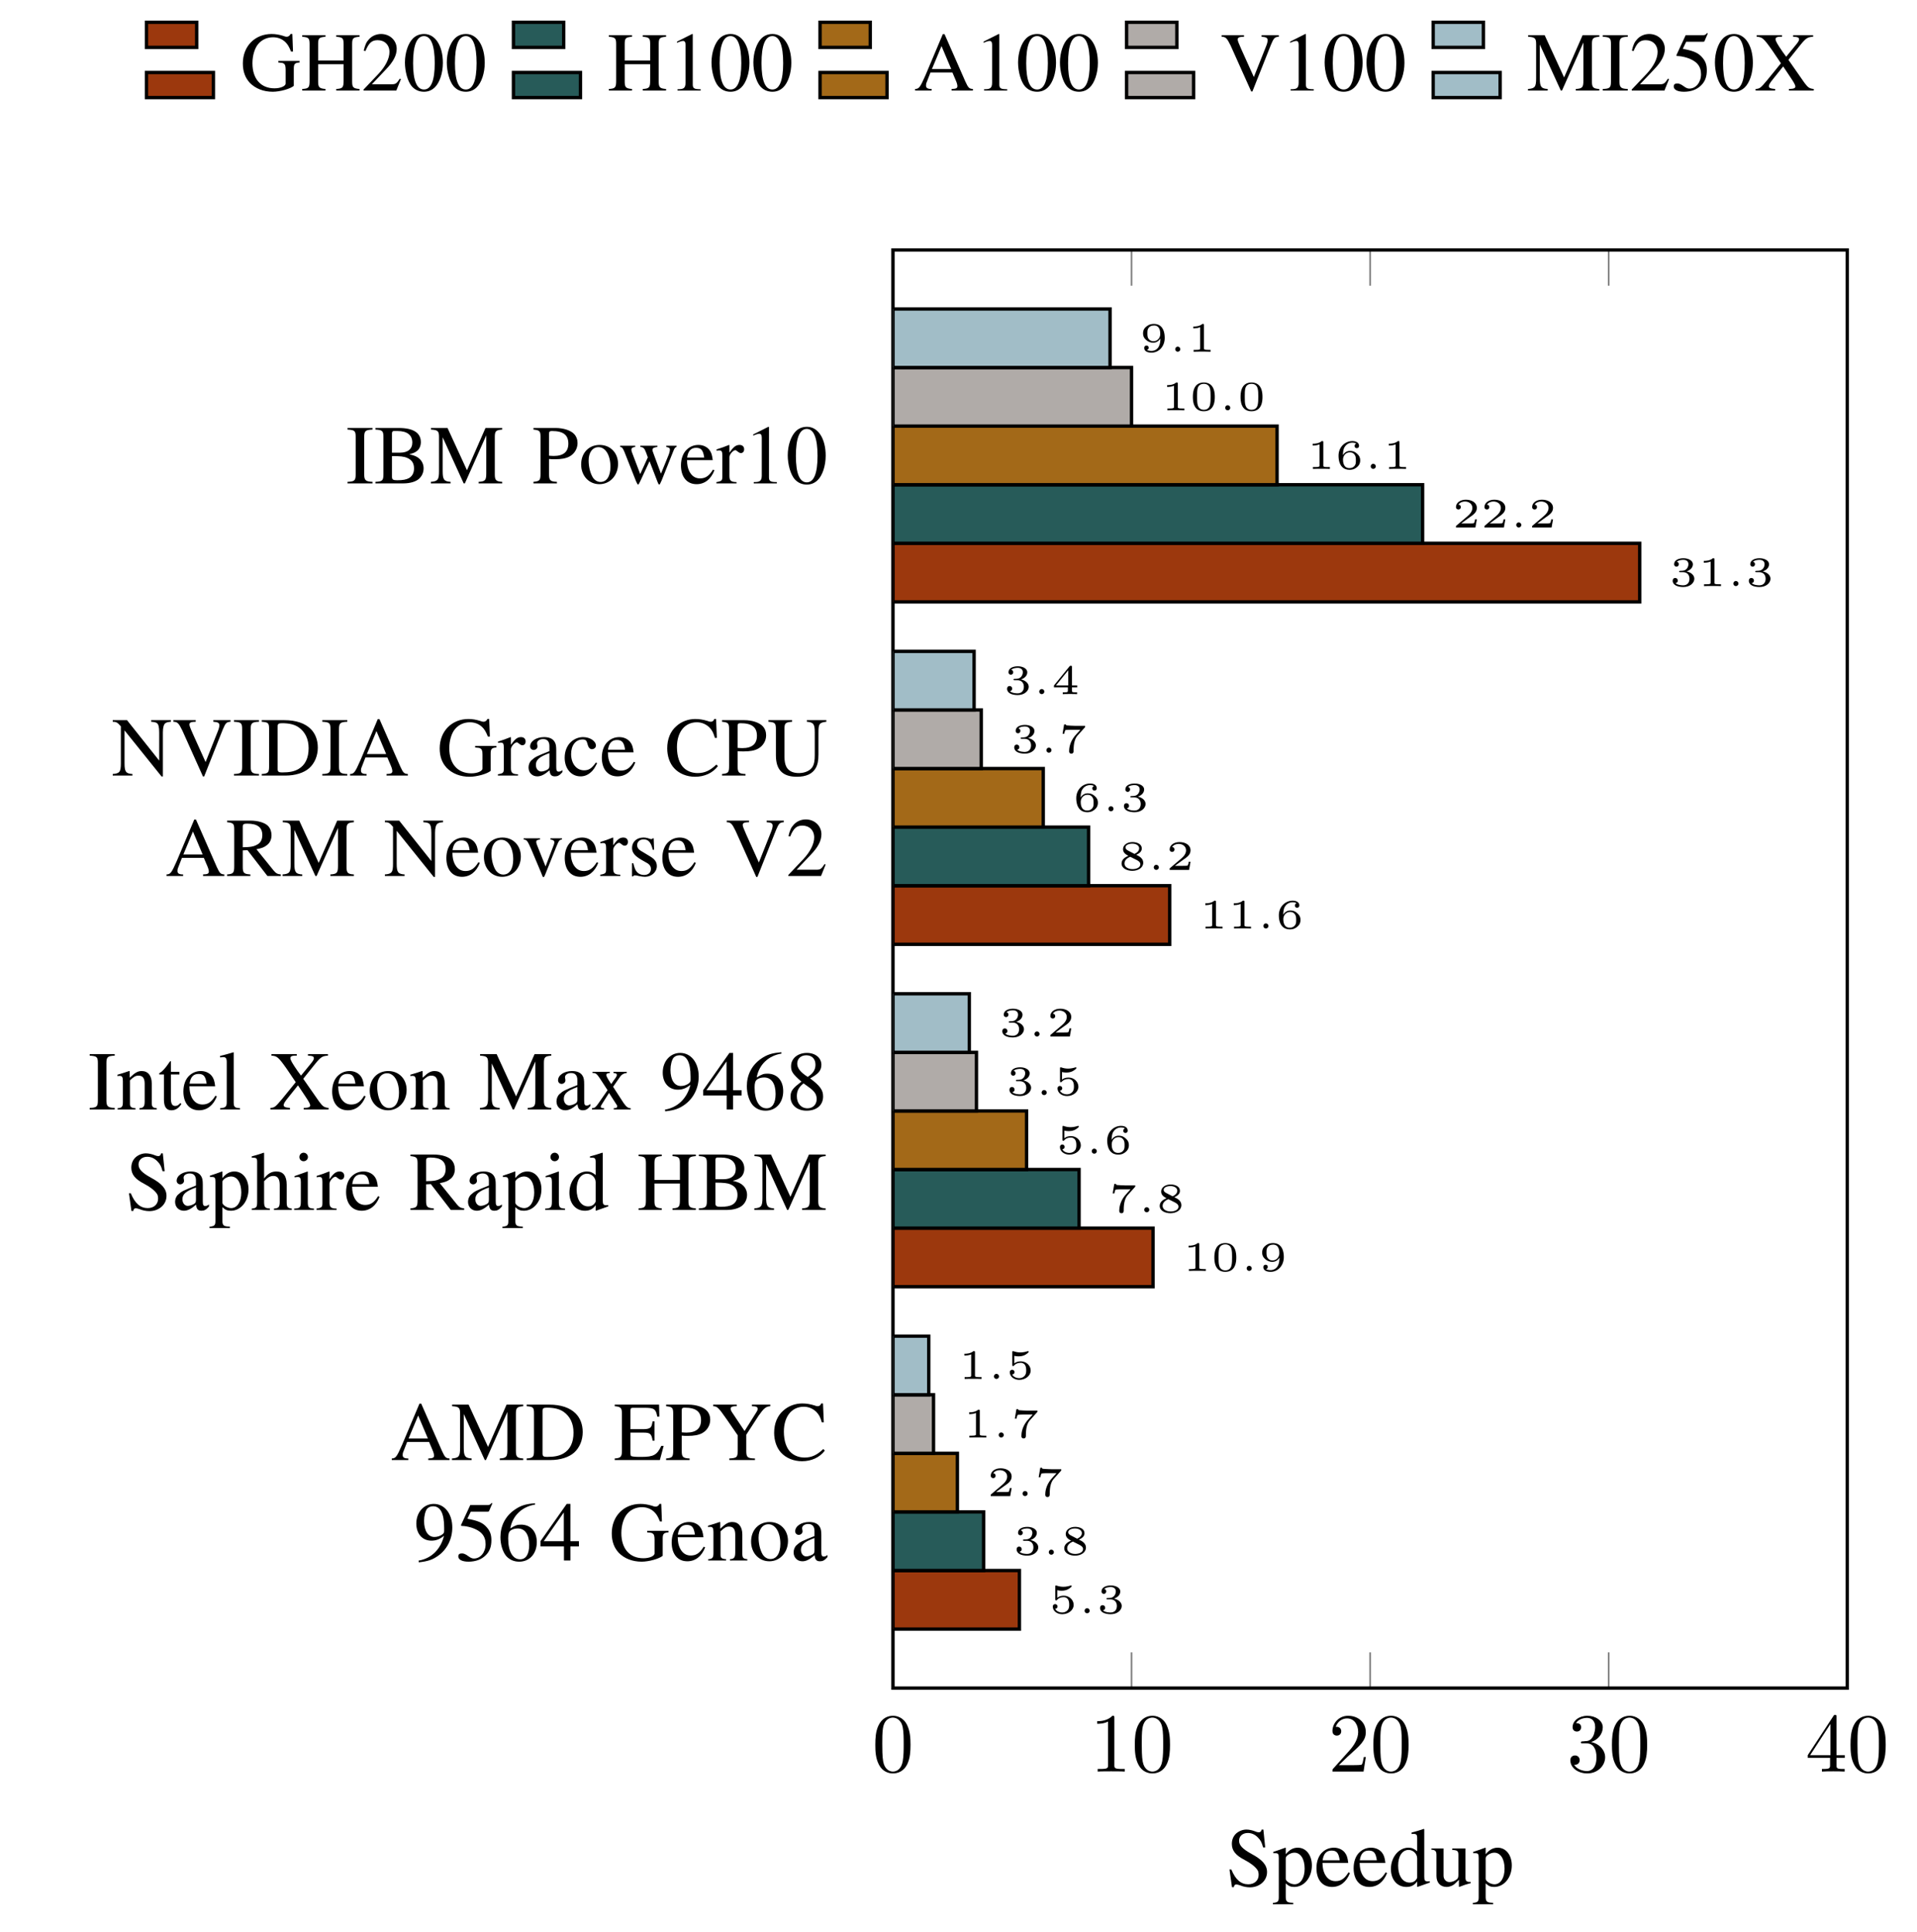 <?xml version="1.0" encoding="UTF-8"?>
<svg xmlns="http://www.w3.org/2000/svg" xmlns:xlink="http://www.w3.org/1999/xlink" width="228.132" height="229.976" viewBox="0 0 228.132 229.976">
<rect width="100%" height="100%" fill="white"/><defs>
<g>
<g id="glyph-0-0">
<path d="M 4.578 -3.188 C 4.578 -3.984 4.531 -4.781 4.188 -5.516 C 3.734 -6.484 2.906 -6.641 2.5 -6.641 C 1.891 -6.641 1.172 -6.375 0.75 -5.453 C 0.438 -4.766 0.391 -3.984 0.391 -3.188 C 0.391 -2.438 0.422 -1.547 0.844 -0.781 C 1.266 0.016 2 0.219 2.484 0.219 C 3.016 0.219 3.781 0.016 4.219 -0.938 C 4.531 -1.625 4.578 -2.406 4.578 -3.188 Z M 2.484 0 C 2.094 0 1.5 -0.25 1.328 -1.203 C 1.219 -1.797 1.219 -2.719 1.219 -3.312 C 1.219 -3.953 1.219 -4.609 1.297 -5.141 C 1.484 -6.328 2.234 -6.422 2.484 -6.422 C 2.812 -6.422 3.469 -6.234 3.656 -5.25 C 3.766 -4.688 3.766 -3.938 3.766 -3.312 C 3.766 -2.562 3.766 -1.891 3.656 -1.25 C 3.5 -0.297 2.938 0 2.484 0 Z M 2.484 0 "/>
</g>
<g id="glyph-0-1">
<path d="M 2.938 -6.375 C 2.938 -6.625 2.938 -6.641 2.703 -6.641 C 2.078 -6 1.203 -6 0.891 -6 L 0.891 -5.688 C 1.094 -5.688 1.672 -5.688 2.188 -5.953 L 2.188 -0.781 C 2.188 -0.422 2.156 -0.312 1.266 -0.312 L 0.953 -0.312 L 0.953 0 C 1.297 -0.031 2.156 -0.031 2.562 -0.031 C 2.953 -0.031 3.828 -0.031 4.172 0 L 4.172 -0.312 L 3.859 -0.312 C 2.953 -0.312 2.938 -0.422 2.938 -0.781 Z M 2.938 -6.375 "/>
</g>
<g id="glyph-0-2">
<path d="M 1.266 -0.766 L 2.328 -1.797 C 3.875 -3.172 4.469 -3.703 4.469 -4.703 C 4.469 -5.844 3.578 -6.641 2.359 -6.641 C 1.234 -6.641 0.5 -5.719 0.5 -4.828 C 0.5 -4.281 1 -4.281 1.031 -4.281 C 1.203 -4.281 1.547 -4.391 1.547 -4.812 C 1.547 -5.062 1.359 -5.328 1.016 -5.328 C 0.938 -5.328 0.922 -5.328 0.891 -5.312 C 1.109 -5.969 1.656 -6.328 2.234 -6.328 C 3.141 -6.328 3.562 -5.516 3.562 -4.703 C 3.562 -3.906 3.078 -3.125 2.516 -2.5 L 0.609 -0.375 C 0.5 -0.266 0.5 -0.234 0.5 0 L 4.203 0 L 4.469 -1.734 L 4.234 -1.734 C 4.172 -1.438 4.109 -1 4 -0.844 C 3.938 -0.766 3.281 -0.766 3.062 -0.766 Z M 1.266 -0.766 "/>
</g>
<g id="glyph-0-3">
<path d="M 2.891 -3.516 C 3.703 -3.781 4.281 -4.469 4.281 -5.266 C 4.281 -6.078 3.406 -6.641 2.453 -6.641 C 1.453 -6.641 0.688 -6.047 0.688 -5.281 C 0.688 -4.953 0.906 -4.766 1.203 -4.766 C 1.5 -4.766 1.703 -4.984 1.703 -5.281 C 1.703 -5.766 1.234 -5.766 1.094 -5.766 C 1.391 -6.266 2.047 -6.391 2.406 -6.391 C 2.828 -6.391 3.375 -6.172 3.375 -5.281 C 3.375 -5.156 3.344 -4.578 3.094 -4.141 C 2.797 -3.656 2.453 -3.625 2.203 -3.625 C 2.125 -3.609 1.891 -3.594 1.812 -3.594 C 1.734 -3.578 1.672 -3.562 1.672 -3.469 C 1.672 -3.359 1.734 -3.359 1.906 -3.359 L 2.344 -3.359 C 3.156 -3.359 3.531 -2.688 3.531 -1.703 C 3.531 -0.344 2.844 -0.062 2.406 -0.062 C 1.969 -0.062 1.219 -0.234 0.875 -0.812 C 1.219 -0.766 1.531 -0.984 1.531 -1.359 C 1.531 -1.719 1.266 -1.922 0.984 -1.922 C 0.734 -1.922 0.422 -1.781 0.422 -1.344 C 0.422 -0.438 1.344 0.219 2.438 0.219 C 3.656 0.219 4.562 -0.688 4.562 -1.703 C 4.562 -2.516 3.922 -3.297 2.891 -3.516 Z M 2.891 -3.516 "/>
</g>
<g id="glyph-0-4">
<path d="M 2.938 -1.641 L 2.938 -0.781 C 2.938 -0.422 2.906 -0.312 2.172 -0.312 L 1.969 -0.312 L 1.969 0 C 2.375 -0.031 2.891 -0.031 3.312 -0.031 C 3.734 -0.031 4.25 -0.031 4.672 0 L 4.672 -0.312 L 4.453 -0.312 C 3.719 -0.312 3.703 -0.422 3.703 -0.781 L 3.703 -1.641 L 4.688 -1.641 L 4.688 -1.953 L 3.703 -1.953 L 3.703 -6.484 C 3.703 -6.688 3.703 -6.75 3.531 -6.75 C 3.453 -6.75 3.422 -6.75 3.344 -6.625 L 0.281 -1.953 L 0.281 -1.641 Z M 2.984 -1.953 L 0.562 -1.953 L 2.984 -5.672 Z M 2.984 -1.953 "/>
</g>
<g id="glyph-1-0">
<path d="M 7.031 -0.188 C 6.594 -0.219 6.484 -0.312 6.141 -1.062 L 3.656 -6.719 L 3.453 -6.719 L 1.391 -1.828 C 0.75 -0.375 0.625 -0.203 0.156 -0.188 L 0.156 0 L 2.125 0 L 2.125 -0.188 C 1.641 -0.188 1.453 -0.312 1.453 -0.594 C 1.453 -0.719 1.469 -0.859 1.531 -0.984 L 1.984 -2.156 L 4.594 -2.156 L 5 -1.203 C 5.125 -0.922 5.188 -0.672 5.188 -0.531 C 5.188 -0.281 5.031 -0.203 4.5 -0.188 L 4.5 0 L 7.031 0 Z M 2.156 -2.562 L 3.297 -5.297 L 4.453 -2.562 Z M 2.156 -2.562 "/>
</g>
<g id="glyph-1-1">
<path d="M 6.719 -5.719 L 6.719 -1.203 C 6.719 -0.375 6.594 -0.234 5.812 -0.188 L 5.812 0 L 8.609 0 L 8.609 -0.188 C 7.875 -0.234 7.734 -0.375 7.734 -1.094 L 7.734 -5.516 C 7.734 -6.219 7.859 -6.344 8.609 -6.406 L 8.609 -6.594 L 6.625 -6.594 L 4.422 -1.562 L 2.109 -6.594 L 0.141 -6.594 L 0.141 -6.406 C 0.953 -6.359 1.094 -6.234 1.094 -5.516 L 1.094 -1.469 C 1.094 -0.438 0.953 -0.25 0.125 -0.188 L 0.125 0 L 2.469 0 L 2.469 -0.188 C 1.688 -0.234 1.531 -0.453 1.531 -1.469 L 1.531 -5.484 L 4.031 0 L 4.172 0 Z M 6.719 -5.719 "/>
</g>
<g id="glyph-1-2">
<path d="M 1.031 -1.094 C 1.031 -0.375 0.922 -0.234 0.156 -0.188 L 0.156 0 L 2.984 0 C 4.141 0 5.188 -0.328 5.812 -0.891 C 6.453 -1.469 6.828 -2.359 6.828 -3.328 C 6.828 -4.234 6.531 -5 5.984 -5.547 C 5.297 -6.234 4.219 -6.594 2.844 -6.594 L 0.156 -6.594 L 0.156 -6.406 C 0.953 -6.344 1.031 -6.25 1.031 -5.516 Z M 2.047 -5.844 C 2.047 -6.156 2.156 -6.234 2.578 -6.234 C 3.422 -6.234 4.078 -6.078 4.562 -5.734 C 5.328 -5.188 5.734 -4.344 5.734 -3.266 C 5.734 -2.078 5.328 -1.25 4.531 -0.781 C 4.016 -0.484 3.438 -0.375 2.578 -0.375 C 2.172 -0.375 2.047 -0.453 2.047 -0.781 Z M 2.047 -5.844 "/>
</g>
<g id="glyph-1-3">
<path d="M 5.953 -1.688 L 5.672 -1.688 C 5.172 -0.609 4.75 -0.375 3.312 -0.375 L 3.047 -0.375 C 2.562 -0.375 2.141 -0.422 2.078 -0.484 C 2.031 -0.516 2 -0.625 2 -0.797 L 2 -3.266 L 3.531 -3.266 C 4.359 -3.266 4.5 -3.125 4.641 -2.297 L 4.859 -2.297 L 4.859 -4.609 L 4.641 -4.609 C 4.562 -4.203 4.531 -4.062 4.422 -3.922 C 4.281 -3.75 4 -3.672 3.531 -3.672 L 2 -3.672 L 2 -5.875 C 2 -6.156 2.062 -6.219 2.328 -6.219 L 3.672 -6.219 C 4.812 -6.219 5.031 -6.078 5.188 -5.172 L 5.438 -5.172 L 5.406 -6.594 L 0.125 -6.594 L 0.125 -6.406 C 0.859 -6.344 0.984 -6.203 0.984 -5.516 L 0.984 -1.094 C 0.984 -0.391 0.844 -0.234 0.125 -0.188 L 0.125 0 L 5.5 0 Z M 5.953 -1.688 "/>
</g>
<g id="glyph-1-4">
<path d="M 2.016 -2.906 C 2.266 -2.875 2.438 -2.875 2.703 -2.875 C 3.484 -2.875 4.016 -2.969 4.453 -3.203 C 5.047 -3.531 5.406 -4.141 5.406 -4.797 C 5.406 -5.219 5.266 -5.594 5 -5.875 C 4.594 -6.312 3.734 -6.594 2.797 -6.594 L 0.156 -6.594 L 0.156 -6.406 C 0.891 -6.328 1 -6.234 1 -5.516 L 1 -1.203 C 1 -0.359 0.922 -0.266 0.156 -0.188 L 0.156 0 L 2.953 0 L 2.953 -0.188 C 2.156 -0.219 2.016 -0.359 2.016 -1.094 Z M 2.016 -5.891 C 2.016 -6.156 2.078 -6.234 2.359 -6.234 C 3.703 -6.234 4.312 -5.766 4.312 -4.734 C 4.312 -3.766 3.734 -3.266 2.578 -3.266 C 2.375 -3.266 2.25 -3.281 2.016 -3.297 Z M 2.016 -5.891 "/>
</g>
<g id="glyph-1-5">
<path d="M 7.016 -6.594 L 4.828 -6.594 L 4.828 -6.406 C 5.344 -6.406 5.516 -6.312 5.516 -6.078 C 5.516 -5.984 5.469 -5.859 5.375 -5.719 L 3.953 -3.453 L 2.469 -5.672 C 2.359 -5.828 2.297 -6 2.297 -6.109 C 2.297 -6.297 2.438 -6.375 2.766 -6.406 C 2.797 -6.406 2.906 -6.406 3.016 -6.406 L 3.016 -6.594 L 0.219 -6.594 L 0.219 -6.406 C 0.703 -6.391 0.844 -6.25 1.828 -4.844 L 3.141 -2.938 L 3.141 -1.203 C 3.141 -0.328 3.047 -0.234 2.141 -0.188 L 2.141 0 L 5.188 0 L 5.188 -0.188 C 4.297 -0.203 4.156 -0.328 4.156 -1.094 L 4.156 -3.016 L 5.625 -5.281 C 6.234 -6.156 6.5 -6.375 7.016 -6.406 Z M 7.016 -6.594 "/>
</g>
<g id="glyph-1-6">
<path d="M 6.188 -4.484 L 6.094 -6.734 L 5.875 -6.734 C 5.828 -6.531 5.656 -6.406 5.469 -6.406 C 5.375 -6.406 5.219 -6.438 5.078 -6.5 C 4.578 -6.656 4.094 -6.734 3.625 -6.734 C 2.797 -6.734 1.969 -6.438 1.359 -5.875 C 0.656 -5.266 0.281 -4.344 0.281 -3.234 C 0.281 -2.312 0.578 -1.453 1.094 -0.891 C 1.688 -0.234 2.609 0.141 3.594 0.141 C 4.719 0.141 5.703 -0.312 6.312 -1.125 L 6.125 -1.312 C 5.391 -0.594 4.734 -0.297 3.906 -0.297 C 3.281 -0.297 2.719 -0.5 2.297 -0.875 C 1.75 -1.359 1.438 -2.266 1.438 -3.375 C 1.438 -5.172 2.359 -6.344 3.812 -6.344 C 4.375 -6.344 4.891 -6.125 5.297 -5.734 C 5.609 -5.406 5.766 -5.141 5.953 -4.484 Z M 6.188 -4.484 "/>
</g>
<g id="glyph-1-7">
<path d="M 0.594 0.219 C 1.703 0.094 2.25 -0.094 2.938 -0.594 C 3.969 -1.344 4.578 -2.578 4.578 -3.922 C 4.578 -5.578 3.656 -6.734 2.375 -6.734 C 1.188 -6.734 0.297 -5.734 0.297 -4.391 C 0.297 -3.172 1.016 -2.359 2.094 -2.359 C 2.641 -2.359 3.062 -2.516 3.594 -2.938 C 3.188 -1.312 2.078 -0.234 0.562 0.016 Z M 3.609 -3.531 C 3.609 -3.344 3.562 -3.25 3.453 -3.156 C 3.188 -2.922 2.812 -2.797 2.453 -2.797 C 1.688 -2.797 1.219 -3.531 1.219 -4.719 C 1.219 -5.297 1.375 -5.891 1.578 -6.156 C 1.75 -6.344 2 -6.453 2.297 -6.453 C 3.156 -6.453 3.609 -5.609 3.609 -3.922 Z M 3.609 -3.531 "/>
</g>
<g id="glyph-1-8">
<path d="M 1.797 -5.812 L 3.766 -5.812 C 3.922 -5.812 3.953 -5.828 3.984 -5.906 L 4.359 -6.781 L 4.281 -6.859 C 4.125 -6.656 4.031 -6.594 3.812 -6.594 L 1.734 -6.594 L 0.641 -4.234 C 0.641 -4.219 0.641 -4.203 0.641 -4.188 C 0.641 -4.141 0.672 -4.109 0.75 -4.109 C 1.078 -4.109 1.469 -4.031 1.891 -3.906 C 3.031 -3.531 3.562 -2.922 3.562 -1.938 C 3.562 -0.984 2.953 -0.234 2.172 -0.234 C 1.969 -0.234 1.797 -0.297 1.5 -0.516 C 1.188 -0.75 0.953 -0.844 0.75 -0.844 C 0.453 -0.844 0.312 -0.734 0.312 -0.484 C 0.312 -0.094 0.781 0.141 1.531 0.141 C 2.375 0.141 3.094 -0.125 3.594 -0.641 C 4.047 -1.094 4.25 -1.656 4.25 -2.406 C 4.25 -3.125 4.062 -3.594 3.562 -4.094 C 3.125 -4.531 2.562 -4.75 1.391 -4.969 Z M 1.797 -5.812 "/>
</g>
<g id="glyph-1-9">
<path d="M 4.453 -6.812 C 3.312 -6.719 2.734 -6.531 2 -6.016 C 0.922 -5.25 0.344 -4.109 0.344 -2.781 C 0.344 -1.906 0.609 -1.031 1.031 -0.531 C 1.422 -0.094 1.953 0.141 2.578 0.141 C 3.812 0.141 4.672 -0.812 4.672 -2.188 C 4.672 -3.453 3.938 -4.266 2.797 -4.266 C 2.359 -4.266 2.141 -4.203 1.516 -3.812 C 1.781 -5.328 2.906 -6.406 4.469 -6.656 Z M 2.406 -3.812 C 3.266 -3.812 3.766 -3.094 3.766 -1.844 C 3.766 -0.75 3.375 -0.141 2.688 -0.141 C 1.797 -0.141 1.266 -1.078 1.266 -2.625 C 1.266 -3.125 1.344 -3.406 1.547 -3.562 C 1.75 -3.719 2.062 -3.812 2.406 -3.812 Z M 2.406 -3.812 "/>
</g>
<g id="glyph-1-10">
<path d="M 4.703 -2.297 L 3.688 -2.297 L 3.688 -6.734 L 3.25 -6.734 L 0.125 -2.297 L 0.125 -1.672 L 2.922 -1.672 L 2.922 0 L 3.688 0 L 3.688 -1.672 L 4.703 -1.672 Z M 2.906 -2.297 L 0.516 -2.297 L 2.906 -5.719 Z M 2.906 -2.297 "/>
</g>
<g id="glyph-1-11">
<path d="M 7.062 -3.531 L 4.531 -3.531 L 4.531 -3.344 C 4.953 -3.312 5.078 -3.297 5.188 -3.203 C 5.344 -3.125 5.406 -2.891 5.406 -2.469 L 5.406 -0.844 C 5.406 -0.531 4.797 -0.266 4.078 -0.266 C 2.453 -0.266 1.453 -1.391 1.453 -3.25 C 1.453 -4.188 1.734 -5.094 2.172 -5.578 C 2.609 -6.078 3.234 -6.344 3.906 -6.344 C 4.469 -6.344 4.953 -6.156 5.344 -5.797 C 5.641 -5.516 5.797 -5.25 6.047 -4.641 L 6.281 -4.641 L 6.203 -6.734 L 5.984 -6.734 C 5.922 -6.547 5.734 -6.406 5.531 -6.406 C 5.438 -6.406 5.281 -6.438 5.094 -6.516 C 4.641 -6.656 4.188 -6.734 3.734 -6.734 C 1.75 -6.734 0.312 -5.281 0.312 -3.234 C 0.312 -2.266 0.594 -1.516 1.141 -0.922 C 1.812 -0.234 2.766 0.141 3.875 0.141 C 4.719 0.141 5.969 -0.203 6.375 -0.562 L 6.375 -2.578 C 6.375 -3.172 6.484 -3.297 7.062 -3.344 Z M 7.062 -3.531 "/>
</g>
<g id="glyph-1-12">
<path d="M 4.062 -1.641 C 3.594 -0.875 3.156 -0.594 2.516 -0.594 C 1.953 -0.594 1.531 -0.875 1.234 -1.453 C 1.062 -1.828 0.984 -2.156 0.969 -2.766 L 4.031 -2.766 C 3.953 -3.406 3.859 -3.703 3.609 -4.016 C 3.312 -4.375 2.844 -4.578 2.328 -4.578 C 1.828 -4.578 1.359 -4.406 0.984 -4.062 C 0.516 -3.656 0.25 -2.953 0.25 -2.141 C 0.25 -0.75 0.969 0.094 2.109 0.094 C 3.062 0.094 3.812 -0.484 4.234 -1.562 Z M 0.984 -3.078 C 1.094 -3.859 1.438 -4.234 2.047 -4.234 C 2.656 -4.234 2.891 -3.953 3.016 -3.078 Z M 0.984 -3.078 "/>
</g>
<g id="glyph-1-13">
<path d="M 0.156 -3.969 C 0.219 -4 0.312 -4 0.422 -4 C 0.703 -4 0.797 -3.859 0.797 -3.375 L 0.797 -0.891 C 0.797 -0.328 0.688 -0.188 0.172 -0.156 L 0.172 0 L 2.297 0 L 2.297 -0.156 C 1.781 -0.188 1.641 -0.312 1.641 -0.672 L 1.641 -3.469 C 2.109 -3.922 2.328 -4.031 2.656 -4.031 C 3.156 -4.031 3.391 -3.734 3.391 -3.078 L 3.391 -0.984 C 3.391 -0.359 3.266 -0.188 2.766 -0.156 L 2.766 0 L 4.828 0 L 4.828 -0.156 C 4.344 -0.203 4.234 -0.312 4.234 -0.812 L 4.234 -3.094 C 4.234 -4.031 3.781 -4.578 3.047 -4.578 C 2.594 -4.578 2.281 -4.422 1.609 -3.781 L 1.609 -4.562 L 1.531 -4.578 C 1.047 -4.406 0.703 -4.297 0.156 -4.141 Z M 0.156 -3.969 "/>
</g>
<g id="glyph-1-14">
<path d="M 2.5 -4.578 C 1.203 -4.578 0.297 -3.625 0.297 -2.25 C 0.297 -0.906 1.219 0.094 2.469 0.094 C 3.734 0.094 4.688 -0.953 4.688 -2.328 C 4.688 -3.641 3.766 -4.578 2.5 -4.578 Z M 2.359 -4.312 C 3.203 -4.312 3.781 -3.344 3.781 -1.984 C 3.781 -0.859 3.344 -0.172 2.594 -0.172 C 2.203 -0.172 1.828 -0.422 1.625 -0.812 C 1.344 -1.328 1.188 -2.031 1.188 -2.734 C 1.188 -3.688 1.656 -4.312 2.359 -4.312 Z M 2.359 -4.312 "/>
</g>
<g id="glyph-1-15">
<path d="M 4.406 -0.656 C 4.234 -0.516 4.109 -0.469 3.969 -0.469 C 3.734 -0.469 3.672 -0.609 3.672 -1.047 L 3.672 -2.984 C 3.672 -3.516 3.625 -3.797 3.469 -4.031 C 3.25 -4.391 2.828 -4.578 2.234 -4.578 C 1.297 -4.578 0.562 -4.094 0.562 -3.469 C 0.562 -3.234 0.75 -3.047 0.984 -3.047 C 1.219 -3.047 1.438 -3.234 1.438 -3.453 C 1.438 -3.5 1.422 -3.547 1.422 -3.625 C 1.391 -3.703 1.391 -3.781 1.391 -3.859 C 1.391 -4.125 1.703 -4.344 2.109 -4.344 C 2.594 -4.344 2.859 -4.062 2.859 -3.516 L 2.859 -2.906 C 1.328 -2.297 1.156 -2.219 0.734 -1.828 C 0.516 -1.641 0.375 -1.297 0.375 -0.969 C 0.375 -0.344 0.812 0.094 1.422 0.094 C 1.859 0.094 2.266 -0.109 2.875 -0.625 C 2.922 -0.109 3.094 0.094 3.516 0.094 C 3.844 0.094 4.062 -0.016 4.406 -0.406 Z M 2.859 -1.219 C 2.859 -0.922 2.812 -0.828 2.609 -0.703 C 2.359 -0.562 2.078 -0.484 1.875 -0.484 C 1.531 -0.484 1.25 -0.812 1.25 -1.25 L 1.25 -1.281 C 1.25 -1.875 1.656 -2.234 2.859 -2.672 Z M 2.859 -1.219 "/>
</g>
<g id="glyph-1-16">
<path d="M 1.141 -1.094 C 1.141 -0.344 1.016 -0.219 0.172 -0.188 L 0.172 0 L 3.141 0 L 3.141 -0.188 C 2.328 -0.219 2.156 -0.359 2.156 -1.094 L 2.156 -5.516 C 2.156 -6.234 2.297 -6.375 3.141 -6.406 L 3.141 -6.594 L 0.172 -6.594 L 0.172 -6.406 C 1.031 -6.359 1.141 -6.25 1.141 -5.516 Z M 1.141 -1.094 "/>
</g>
<g id="glyph-1-17">
<path d="M 2.547 -4.484 L 1.531 -4.484 L 1.531 -5.641 C 1.531 -5.734 1.531 -5.766 1.469 -5.766 C 1.391 -5.688 1.328 -5.594 1.266 -5.5 C 0.891 -4.938 0.453 -4.469 0.297 -4.422 C 0.188 -4.359 0.125 -4.281 0.125 -4.234 C 0.125 -4.203 0.141 -4.188 0.172 -4.172 L 0.703 -4.172 L 0.703 -1.172 C 0.703 -0.328 1 0.094 1.578 0.094 C 2.078 0.094 2.453 -0.141 2.781 -0.656 L 2.656 -0.766 C 2.438 -0.516 2.266 -0.422 2.047 -0.422 C 1.688 -0.422 1.531 -0.688 1.531 -1.312 L 1.531 -4.172 L 2.547 -4.172 Z M 2.547 -4.484 "/>
</g>
<g id="glyph-1-18">
<path d="M 0.188 -6.203 L 0.25 -6.203 C 0.359 -6.219 0.484 -6.234 0.562 -6.234 C 0.875 -6.234 0.984 -6.094 0.984 -5.625 L 0.984 -0.875 C 0.984 -0.328 0.844 -0.203 0.203 -0.156 L 0.203 0 L 2.562 0 L 2.562 -0.156 C 1.938 -0.188 1.812 -0.297 1.812 -0.844 L 1.812 -6.781 L 1.781 -6.812 C 1.25 -6.641 0.875 -6.547 0.188 -6.375 Z M 0.188 -6.203 "/>
</g>
<g id="glyph-1-19">
<path d="M 6.938 -6.594 L 4.562 -6.594 L 4.562 -6.406 C 5.109 -6.391 5.266 -6.312 5.266 -6.094 C 5.266 -5.938 5.156 -5.766 4.859 -5.406 L 3.734 -4.031 L 3.312 -4.609 C 2.719 -5.469 2.469 -5.891 2.469 -6.109 C 2.469 -6.312 2.625 -6.391 2.953 -6.406 L 3.234 -6.406 L 3.234 -6.594 L 0.219 -6.594 L 0.219 -6.406 C 0.875 -6.375 1.047 -6.234 2.031 -4.844 L 3.109 -3.25 L 1.547 -1.328 C 0.656 -0.266 0.609 -0.234 0.094 -0.188 L 0.094 0 L 2.422 0 L 2.422 -0.188 C 1.844 -0.234 1.672 -0.312 1.672 -0.531 C 1.672 -0.688 1.812 -0.938 2.188 -1.391 L 3.375 -2.875 L 4.312 -1.469 C 4.641 -0.984 4.828 -0.641 4.828 -0.5 C 4.828 -0.312 4.672 -0.219 4.328 -0.203 C 4.281 -0.203 4.172 -0.203 4.062 -0.188 L 4.062 0 L 7.016 0 L 7.016 -0.188 C 6.484 -0.25 6.344 -0.344 5.906 -0.922 L 4 -3.656 L 5.453 -5.469 C 6.094 -6.25 6.297 -6.375 6.938 -6.406 Z M 6.938 -6.594 "/>
</g>
<g id="glyph-1-20">
<path d="M 2.766 0 L 4.781 0 L 4.781 -0.156 C 4.469 -0.156 4.266 -0.312 3.953 -0.75 L 2.688 -2.703 L 3.516 -3.891 C 3.703 -4.172 4 -4.328 4.312 -4.344 L 4.312 -4.484 L 2.734 -4.484 L 2.734 -4.344 C 3.047 -4.312 3.141 -4.25 3.141 -4.109 C 3.141 -4 3.016 -3.781 2.766 -3.469 C 2.719 -3.406 2.609 -3.234 2.469 -3.031 L 2.328 -3.234 C 2.047 -3.656 1.875 -3.984 1.875 -4.109 C 1.875 -4.25 2 -4.328 2.297 -4.344 L 2.297 -4.484 L 0.234 -4.484 L 0.234 -4.344 L 0.328 -4.344 C 0.625 -4.344 0.781 -4.203 1.094 -3.734 L 2.031 -2.297 L 0.891 -0.656 C 0.594 -0.25 0.5 -0.172 0.172 -0.156 L 0.172 0 L 1.609 0 L 1.609 -0.156 C 1.328 -0.156 1.219 -0.203 1.219 -0.328 C 1.219 -0.391 1.281 -0.531 1.422 -0.734 L 2.203 -1.969 L 3.109 -0.562 C 3.156 -0.516 3.172 -0.453 3.172 -0.391 C 3.172 -0.203 3.094 -0.172 2.766 -0.156 Z M 2.766 0 "/>
</g>
<g id="glyph-1-21">
<path d="M 2.891 -3.703 C 3.875 -4.234 4.234 -4.641 4.234 -5.328 C 4.234 -6.141 3.516 -6.734 2.516 -6.734 C 1.422 -6.734 0.625 -6.078 0.625 -5.156 C 0.625 -4.516 0.812 -4.234 1.859 -3.312 C 0.781 -2.5 0.562 -2.188 0.562 -1.5 C 0.562 -0.531 1.344 0.141 2.469 0.141 C 3.672 0.141 4.438 -0.516 4.438 -1.547 C 4.438 -2.312 4.094 -2.797 2.891 -3.703 Z M 2.719 -2.672 C 3.438 -2.156 3.672 -1.797 3.672 -1.234 C 3.672 -0.594 3.234 -0.141 2.578 -0.141 C 1.828 -0.141 1.312 -0.719 1.312 -1.578 C 1.312 -2.219 1.531 -2.641 2.109 -3.109 Z M 2.609 -3.875 C 1.719 -4.453 1.359 -4.922 1.359 -5.469 C 1.359 -6.047 1.797 -6.453 2.438 -6.453 C 3.109 -6.453 3.531 -6.016 3.531 -5.328 C 3.531 -4.766 3.266 -4.312 2.688 -3.938 C 2.641 -3.906 2.641 -3.906 2.609 -3.875 Z M 2.609 -3.875 "/>
</g>
<g id="glyph-1-22">
<path d="M 4.453 -6.734 L 4.25 -6.734 C 4.203 -6.516 4.094 -6.406 3.922 -6.406 C 3.828 -6.406 3.656 -6.438 3.484 -6.516 C 3.125 -6.656 2.75 -6.734 2.438 -6.734 C 2 -6.734 1.562 -6.562 1.234 -6.281 C 0.891 -5.969 0.703 -5.547 0.703 -5.031 C 0.703 -4.234 1.141 -3.672 2.266 -3.094 C 2.984 -2.719 3.5 -2.297 3.75 -1.922 C 3.844 -1.797 3.891 -1.578 3.891 -1.344 C 3.891 -0.672 3.391 -0.219 2.656 -0.219 C 1.781 -0.219 1.141 -0.766 0.641 -1.984 L 0.422 -1.984 L 0.719 0.125 L 0.938 0.125 C 0.953 -0.062 1.062 -0.203 1.219 -0.203 C 1.328 -0.203 1.5 -0.156 1.688 -0.094 C 2.062 0.062 2.469 0.141 2.859 0.141 C 4 0.141 4.891 -0.641 4.891 -1.672 C 4.891 -2.5 4.344 -3.141 3.031 -3.844 C 1.984 -4.422 1.562 -4.859 1.562 -5.406 C 1.562 -5.953 1.984 -6.328 2.609 -6.328 C 3.047 -6.328 3.469 -6.141 3.812 -5.781 C 4.125 -5.469 4.266 -5.203 4.422 -4.609 L 4.672 -4.609 Z M 4.453 -6.734 "/>
</g>
<g id="glyph-1-23">
<path d="M 0.094 -3.922 C 0.172 -3.922 0.25 -3.922 0.344 -3.922 C 0.672 -3.922 0.75 -3.828 0.75 -3.359 L 0.75 1.312 C 0.75 1.828 0.641 1.938 0.047 2 L 0.047 2.156 L 2.469 2.156 L 2.469 1.984 C 1.719 1.969 1.578 1.859 1.578 1.234 L 1.578 -0.328 C 1.938 0 2.172 0.094 2.594 0.094 C 3.766 0.094 4.688 -1.016 4.688 -2.469 C 4.688 -3.703 3.984 -4.578 3.016 -4.578 C 2.469 -4.578 2.031 -4.344 1.578 -3.797 L 1.578 -4.562 L 1.531 -4.578 C 0.984 -4.375 0.641 -4.25 0.094 -4.078 Z M 1.578 -3.328 C 1.578 -3.625 2.141 -3.984 2.609 -3.984 C 3.344 -3.984 3.828 -3.234 3.828 -2.078 C 3.828 -0.969 3.344 -0.219 2.625 -0.219 C 2.156 -0.219 1.578 -0.578 1.578 -0.875 Z M 1.578 -3.328 "/>
</g>
<g id="glyph-1-24">
<path d="M 1.562 -3.422 C 1.984 -3.875 2.281 -4.047 2.672 -4.047 C 3.172 -4.047 3.422 -3.688 3.422 -2.984 L 3.422 -1.016 C 3.422 -0.344 3.312 -0.203 2.734 -0.156 L 2.734 0 L 4.859 0 L 4.859 -0.156 C 4.312 -0.25 4.25 -0.328 4.25 -1.016 L 4.25 -3 C 4.25 -4.047 3.844 -4.578 3.031 -4.578 C 2.438 -4.578 2.031 -4.344 1.562 -3.75 L 1.562 -6.781 L 1.516 -6.812 C 1.172 -6.688 0.922 -6.609 0.375 -6.453 L 0.094 -6.375 L 0.094 -6.203 C 0.141 -6.219 0.172 -6.219 0.219 -6.219 C 0.641 -6.219 0.734 -6.141 0.734 -5.719 L 0.734 -1.016 C 0.734 -0.312 0.672 -0.234 0.094 -0.156 L 0.094 0 L 2.25 0 L 2.25 -0.156 C 1.672 -0.203 1.562 -0.328 1.562 -1.016 Z M 1.562 -3.422 "/>
</g>
<g id="glyph-1-25">
<path d="M 1.75 -4.578 L 0.203 -4.031 L 0.203 -3.891 L 0.281 -3.891 C 0.406 -3.922 0.531 -3.922 0.625 -3.922 C 0.859 -3.922 0.953 -3.766 0.953 -3.328 L 0.953 -1.016 C 0.953 -0.297 0.844 -0.188 0.156 -0.156 L 0.156 0 L 2.516 0 L 2.516 -0.156 C 1.859 -0.203 1.781 -0.297 1.781 -1.016 L 1.781 -4.562 Z M 1.281 -6.812 C 1 -6.812 0.781 -6.578 0.781 -6.297 C 0.781 -6.016 1 -5.797 1.281 -5.797 C 1.562 -5.797 1.797 -6.016 1.797 -6.297 C 1.797 -6.578 1.562 -6.812 1.281 -6.812 Z M 1.281 -6.812 "/>
</g>
<g id="glyph-1-26">
<path d="M 0.062 -3.891 C 0.203 -3.922 0.297 -3.922 0.422 -3.922 C 0.672 -3.922 0.75 -3.766 0.75 -3.328 L 0.75 -0.844 C 0.75 -0.344 0.688 -0.266 0.047 -0.156 L 0.047 0 L 2.438 0 L 2.438 -0.156 C 1.766 -0.172 1.594 -0.328 1.594 -0.891 L 1.594 -3.141 C 1.594 -3.453 2.031 -3.953 2.297 -3.953 C 2.359 -3.953 2.438 -3.906 2.547 -3.812 C 2.719 -3.672 2.828 -3.609 2.953 -3.609 C 3.188 -3.609 3.344 -3.781 3.344 -4.062 C 3.344 -4.391 3.125 -4.578 2.797 -4.578 C 2.375 -4.578 2.078 -4.359 1.594 -3.656 L 1.594 -4.562 L 1.547 -4.578 C 1.016 -4.359 0.656 -4.234 0.062 -4.047 Z M 0.062 -3.891 "/>
</g>
<g id="glyph-1-27">
<path d="M 6.562 -0.188 C 6.188 -0.219 5.984 -0.312 5.703 -0.656 L 3.656 -3.188 C 4.312 -3.312 4.609 -3.422 4.938 -3.703 C 5.266 -3.953 5.453 -4.375 5.453 -4.844 C 5.453 -5.281 5.328 -5.641 5.062 -5.938 C 4.688 -6.344 3.859 -6.594 2.922 -6.594 L 0.172 -6.594 L 0.172 -6.406 C 0.922 -6.328 1.016 -6.219 1.016 -5.516 L 1.016 -1.203 C 1.016 -0.375 0.922 -0.25 0.172 -0.188 L 0.172 0 L 2.938 0 L 2.938 -0.188 C 2.156 -0.234 2.031 -0.375 2.031 -1.094 L 2.031 -3.047 L 2.594 -3.078 L 4.969 0 L 6.562 0 Z M 2.031 -5.875 C 2.031 -6.156 2.141 -6.234 2.547 -6.234 C 3.781 -6.234 4.359 -5.797 4.359 -4.859 C 4.359 -4.359 4.156 -3.953 3.797 -3.766 C 3.344 -3.5 2.984 -3.438 2.031 -3.422 Z M 2.031 -5.875 "/>
</g>
<g id="glyph-1-28">
<path d="M 3.422 0.094 L 4.891 -0.422 L 4.891 -0.578 C 4.719 -0.562 4.688 -0.562 4.672 -0.562 C 4.312 -0.562 4.234 -0.672 4.234 -1.141 L 4.234 -6.781 L 4.172 -6.812 C 3.703 -6.641 3.344 -6.547 2.719 -6.375 L 2.719 -6.203 C 2.797 -6.219 2.844 -6.219 2.938 -6.219 C 3.297 -6.219 3.391 -6.125 3.391 -5.719 L 3.391 -4.156 C 3.016 -4.469 2.734 -4.578 2.344 -4.578 C 1.203 -4.578 0.266 -3.453 0.266 -2.047 C 0.266 -0.766 1.016 0.094 2.109 0.094 C 2.672 0.094 3.047 -0.094 3.391 -0.562 L 3.391 0.062 Z M 3.391 -1.016 C 3.391 -0.953 3.312 -0.828 3.219 -0.719 C 3.047 -0.516 2.797 -0.422 2.5 -0.422 C 1.672 -0.422 1.125 -1.219 1.125 -2.438 C 1.125 -3.562 1.609 -4.312 2.375 -4.312 C 2.906 -4.312 3.391 -3.844 3.391 -3.312 Z M 3.391 -1.016 "/>
</g>
<g id="glyph-1-29">
<path d="M 2.078 -3.578 L 2.078 -5.516 C 2.078 -6.234 2.188 -6.344 2.953 -6.406 L 2.953 -6.594 L 0.188 -6.594 L 0.188 -6.406 C 0.953 -6.344 1.062 -6.234 1.062 -5.516 L 1.062 -1.203 C 1.062 -0.359 0.969 -0.234 0.188 -0.188 L 0.188 0 L 2.953 0 L 2.953 -0.188 C 2.219 -0.25 2.078 -0.375 2.078 -1.094 L 2.078 -3.141 L 5.109 -3.141 L 5.109 -1.203 C 5.109 -0.359 5 -0.234 4.234 -0.188 L 4.234 0 L 7 0 L 7 -0.188 C 6.25 -0.25 6.125 -0.375 6.125 -1.094 L 6.125 -5.516 C 6.125 -6.234 6.234 -6.344 7 -6.406 L 7 -6.594 L 4.234 -6.594 L 4.234 -6.406 C 5 -6.344 5.109 -6.234 5.109 -5.516 L 5.109 -3.578 Z M 2.078 -3.578 "/>
</g>
<g id="glyph-1-30">
<path d="M 0.172 -6.594 L 0.172 -6.406 C 1 -6.359 1.125 -6.25 1.125 -5.516 L 1.125 -1.094 C 1.125 -0.344 1 -0.219 0.172 -0.188 L 0.172 0 L 3.5 0 C 4.281 0 4.984 -0.203 5.359 -0.547 C 5.719 -0.875 5.906 -1.312 5.906 -1.797 C 5.906 -2.234 5.734 -2.625 5.422 -2.922 C 5.125 -3.188 4.859 -3.312 4.203 -3.469 C 4.719 -3.594 4.938 -3.703 5.172 -3.906 C 5.422 -4.125 5.578 -4.5 5.578 -4.906 C 5.578 -6.016 4.688 -6.594 2.953 -6.594 Z M 2.141 -3.25 C 3.109 -3.25 3.562 -3.203 3.922 -3.047 C 4.5 -2.812 4.766 -2.406 4.766 -1.781 C 4.766 -1.25 4.562 -0.859 4.156 -0.625 C 3.844 -0.453 3.422 -0.375 2.766 -0.375 C 2.281 -0.375 2.141 -0.453 2.141 -0.781 Z M 2.141 -3.656 L 2.141 -5.938 C 2.141 -6.141 2.219 -6.234 2.359 -6.234 L 2.797 -6.234 C 3.953 -6.234 4.562 -5.75 4.562 -4.859 C 4.562 -4.094 4.031 -3.656 3.094 -3.656 Z M 2.141 -3.656 "/>
</g>
<g id="glyph-1-31">
<path d="M 6.094 0.109 L 6.094 -5.141 C 6.094 -5.734 6.203 -6.094 6.391 -6.234 C 6.531 -6.328 6.672 -6.375 7.047 -6.406 L 7.047 -6.594 L 4.703 -6.594 L 4.703 -6.406 C 5.078 -6.375 5.219 -6.344 5.375 -6.25 C 5.578 -6.109 5.656 -5.75 5.656 -5.141 L 5.656 -1.781 L 1.828 -6.594 L 0.125 -6.594 L 0.125 -6.406 C 0.547 -6.406 0.688 -6.328 1.094 -5.859 L 1.094 -1.469 C 1.094 -0.438 0.953 -0.25 0.125 -0.188 L 0.125 0 L 2.469 0 L 2.469 -0.188 C 1.688 -0.234 1.531 -0.453 1.531 -1.469 L 1.531 -5.375 L 5.938 0.109 Z M 6.094 0.109 "/>
</g>
<g id="glyph-1-32">
<path d="M 6.953 -6.594 L 4.906 -6.594 L 4.906 -6.406 C 5.453 -6.375 5.625 -6.266 5.625 -5.984 C 5.625 -5.828 5.562 -5.562 5.438 -5.266 L 3.984 -1.609 L 2.469 -4.969 C 2.141 -5.703 2.062 -5.938 2.062 -6.078 C 2.062 -6.266 2.203 -6.375 2.516 -6.391 C 2.562 -6.391 2.672 -6.406 2.812 -6.406 L 2.812 -6.594 L 0.156 -6.594 L 0.156 -6.406 C 0.641 -6.391 0.781 -6.25 1.219 -5.359 L 3.672 0.109 L 3.812 0.109 L 6.031 -5.484 C 6.359 -6.266 6.469 -6.375 6.953 -6.406 Z M 6.953 -6.594 "/>
</g>
<g id="glyph-1-33">
<path d="M 3.969 -1.562 C 3.484 -0.859 3.125 -0.625 2.562 -0.625 C 1.656 -0.625 1.016 -1.422 1.016 -2.562 C 1.016 -3.594 1.562 -4.297 2.375 -4.297 C 2.734 -4.297 2.859 -4.188 2.953 -3.812 L 3.016 -3.594 C 3.094 -3.312 3.281 -3.141 3.484 -3.141 C 3.75 -3.141 3.969 -3.328 3.969 -3.562 C 3.969 -4.109 3.266 -4.578 2.438 -4.578 C 1.938 -4.578 1.438 -4.391 1.031 -4.031 C 0.531 -3.594 0.25 -2.906 0.25 -2.125 C 0.25 -0.828 1.031 0.094 2.141 0.094 C 2.594 0.094 2.984 -0.062 3.344 -0.375 C 3.625 -0.609 3.812 -0.875 4.109 -1.469 Z M 3.969 -1.562 "/>
</g>
<g id="glyph-1-34">
<path d="M 6.094 -5.141 C 6.094 -6.156 6.203 -6.312 7.031 -6.406 L 7.031 -6.594 L 4.719 -6.594 L 4.719 -6.406 C 5.5 -6.344 5.656 -6.125 5.656 -5.141 L 5.656 -2.438 C 5.656 -1.766 5.578 -1.391 5.422 -1.094 C 5.156 -0.609 4.516 -0.297 3.766 -0.297 C 3.062 -0.297 2.578 -0.531 2.297 -1 C 2.125 -1.328 2.047 -1.688 2.047 -2.328 L 2.047 -5.516 C 2.047 -6.234 2.156 -6.344 2.953 -6.406 L 2.953 -6.594 L 0.141 -6.594 L 0.141 -6.406 C 0.922 -6.344 1.031 -6.234 1.031 -5.516 L 1.031 -2.406 C 1.031 -0.672 1.844 0.141 3.531 0.141 C 4.625 0.141 5.375 -0.203 5.766 -0.891 C 6 -1.312 6.094 -1.766 6.094 -2.531 Z M 6.094 -5.141 "/>
</g>
<g id="glyph-1-35">
<path d="M 4.75 -4.484 L 3.375 -4.484 L 3.375 -4.344 C 3.688 -4.312 3.844 -4.203 3.844 -4.016 C 3.844 -3.922 3.812 -3.812 3.781 -3.719 L 2.797 -1.141 L 1.781 -3.688 C 1.719 -3.828 1.688 -3.969 1.688 -4.062 C 1.688 -4.234 1.797 -4.312 2.141 -4.344 L 2.141 -4.484 L 0.188 -4.484 L 0.188 -4.344 C 0.562 -4.312 0.641 -4.219 1.094 -3.188 L 2.297 -0.328 C 2.312 -0.266 2.344 -0.203 2.375 -0.125 C 2.438 0.062 2.5 0.141 2.547 0.141 C 2.609 0.141 2.688 0.016 2.828 -0.359 L 4.109 -3.562 C 4.391 -4.234 4.453 -4.312 4.75 -4.344 Z M 4.75 -4.484 "/>
</g>
<g id="glyph-1-36">
<path d="M 3.141 -3.125 L 3.094 -4.484 L 2.984 -4.484 L 2.969 -4.469 C 2.875 -4.391 2.875 -4.391 2.828 -4.391 C 2.766 -4.391 2.672 -4.406 2.562 -4.453 C 2.344 -4.531 2.125 -4.578 1.859 -4.578 C 1.078 -4.578 0.516 -4.062 0.516 -3.344 C 0.516 -2.797 0.828 -2.391 1.672 -1.906 L 2.25 -1.578 C 2.609 -1.391 2.766 -1.141 2.766 -0.844 C 2.766 -0.406 2.453 -0.125 1.938 -0.125 C 1.609 -0.125 1.297 -0.25 1.109 -0.469 C 0.891 -0.719 0.812 -0.953 0.672 -1.516 L 0.516 -1.516 L 0.516 0.047 L 0.641 0.047 C 0.719 -0.062 0.75 -0.078 0.875 -0.078 C 0.969 -0.078 1.109 -0.062 1.328 0 C 1.609 0.062 1.891 0.094 2.062 0.094 C 2.828 0.094 3.469 -0.484 3.469 -1.172 C 3.469 -1.672 3.234 -2 2.625 -2.359 L 1.562 -3 C 1.281 -3.156 1.125 -3.406 1.125 -3.672 C 1.125 -4.078 1.438 -4.359 1.891 -4.359 C 2.469 -4.359 2.766 -4.016 2.984 -3.125 Z M 3.141 -3.125 "/>
</g>
<g id="glyph-1-37">
<path d="M 4.734 -1.359 L 4.609 -1.422 C 4.234 -0.844 4.109 -0.75 3.656 -0.75 L 1.281 -0.75 L 2.953 -2.516 C 3.844 -3.438 4.234 -4.203 4.234 -4.969 C 4.234 -5.969 3.422 -6.734 2.375 -6.734 C 1.828 -6.734 1.312 -6.516 0.953 -6.125 C 0.625 -5.781 0.484 -5.469 0.312 -4.75 L 0.516 -4.703 C 0.922 -5.688 1.281 -6 1.969 -6 C 2.797 -6 3.375 -5.438 3.375 -4.594 C 3.375 -3.812 2.906 -2.891 2.078 -2 L 0.297 -0.125 L 0.297 0 L 4.188 0 Z M 4.734 -1.359 "/>
</g>
<g id="glyph-1-38">
<path d="M 5.688 -4.484 L 5.688 -4.344 C 6.031 -4.266 6.125 -4.203 6.125 -4.031 C 6.125 -3.875 6.078 -3.641 5.969 -3.375 L 5.062 -1.156 L 4.234 -3.391 C 4.062 -3.844 4.062 -3.844 4.062 -3.984 C 4.062 -4.203 4.172 -4.266 4.641 -4.344 L 4.641 -4.484 L 2.609 -4.484 L 2.609 -4.344 C 2.984 -4.297 3.094 -4.188 3.297 -3.656 C 3.375 -3.453 3.438 -3.266 3.5 -3.094 L 2.594 -1.109 L 1.609 -3.703 C 1.562 -3.812 1.547 -3.906 1.547 -4 C 1.547 -4.219 1.672 -4.297 2 -4.344 L 2 -4.484 L 0.203 -4.484 L 0.203 -4.344 C 0.438 -4.312 0.516 -4.219 0.734 -3.703 L 2.078 -0.297 C 2.203 0 2.281 0.141 2.344 0.141 C 2.391 0.141 2.469 0.016 2.594 -0.25 L 3.703 -2.641 L 4.609 -0.297 C 4.75 0.078 4.797 0.141 4.859 0.141 C 4.922 0.141 4.969 0.047 5.141 -0.344 L 6.516 -3.797 C 6.688 -4.219 6.719 -4.266 6.922 -4.344 L 6.922 -4.484 Z M 5.688 -4.484 "/>
</g>
<g id="glyph-1-39">
<path d="M 2.906 -6.734 L 1.109 -5.828 L 1.109 -5.688 C 1.219 -5.734 1.328 -5.781 1.375 -5.797 C 1.562 -5.875 1.719 -5.906 1.828 -5.906 C 2.031 -5.906 2.125 -5.766 2.125 -5.438 L 2.125 -0.922 C 2.125 -0.594 2.047 -0.375 1.891 -0.281 C 1.734 -0.188 1.594 -0.156 1.172 -0.156 L 1.172 0 L 3.922 0 L 3.922 -0.156 C 3.141 -0.156 2.984 -0.266 2.984 -0.734 L 2.984 -6.719 Z M 2.906 -6.734 "/>
</g>
<g id="glyph-1-40">
<path d="M 2.531 -6.734 C 1.984 -6.734 1.562 -6.562 1.203 -6.219 C 0.625 -5.656 0.234 -4.516 0.234 -3.344 C 0.234 -2.266 0.562 -1.094 1.031 -0.531 C 1.406 -0.094 1.906 0.141 2.5 0.141 C 3 0.141 3.422 -0.031 3.781 -0.375 C 4.359 -0.922 4.75 -2.078 4.75 -3.297 C 4.75 -5.328 3.844 -6.734 2.531 -6.734 Z M 2.5 -6.484 C 3.344 -6.484 3.781 -5.359 3.781 -3.266 C 3.781 -1.188 3.344 -0.125 2.5 -0.125 C 1.641 -0.125 1.203 -1.188 1.203 -3.266 C 1.203 -5.375 1.641 -6.484 2.5 -6.484 Z M 2.5 -6.484 "/>
</g>
<g id="glyph-1-41">
<path d="M 4.781 -0.5 L 4.719 -0.5 C 4.266 -0.5 4.156 -0.609 4.156 -1.062 L 4.156 -4.484 L 2.578 -4.484 L 2.578 -4.312 C 3.203 -4.281 3.312 -4.188 3.312 -3.688 L 3.312 -1.344 C 3.312 -1.062 3.266 -0.922 3.125 -0.812 C 2.859 -0.594 2.547 -0.484 2.25 -0.484 C 1.859 -0.484 1.547 -0.812 1.547 -1.234 L 1.547 -4.484 L 0.094 -4.484 L 0.094 -4.344 C 0.562 -4.312 0.703 -4.172 0.703 -3.703 L 0.703 -1.203 C 0.703 -0.406 1.188 0.094 1.906 0.094 C 2.281 0.094 2.672 -0.062 2.938 -0.328 L 3.375 -0.75 L 3.375 0.062 L 3.406 0.094 C 3.906 -0.109 4.266 -0.219 4.781 -0.359 Z M 4.781 -0.5 "/>
</g>
<g id="glyph-2-0">
<path d="M 0.984 -2.75 C 1.234 -2.688 1.469 -2.688 1.516 -2.688 C 1.859 -2.688 2.109 -2.781 2.234 -2.844 C 2.359 -2.906 2.703 -3.125 2.703 -3.234 C 2.703 -3.312 2.641 -3.312 2.625 -3.312 C 2.609 -3.312 2.609 -3.312 2.547 -3.297 C 2.359 -3.234 2.047 -3.156 1.719 -3.156 C 1.438 -3.156 1.172 -3.203 0.906 -3.297 C 0.844 -3.312 0.844 -3.312 0.828 -3.312 C 0.75 -3.312 0.75 -3.266 0.75 -3.188 L 0.75 -1.688 C 0.75 -1.594 0.75 -1.531 0.859 -1.531 C 0.906 -1.531 0.906 -1.547 0.953 -1.594 C 1.141 -1.812 1.406 -1.922 1.75 -1.922 C 2.031 -1.922 2.203 -1.766 2.266 -1.656 C 2.375 -1.484 2.406 -1.266 2.406 -1.016 C 2.406 -0.812 2.391 -0.531 2.188 -0.344 C 1.969 -0.109 1.688 -0.094 1.578 -0.094 C 1.25 -0.094 0.891 -0.234 0.734 -0.531 C 0.938 -0.547 1.016 -0.688 1.016 -0.812 C 1.016 -0.969 0.891 -1.094 0.734 -1.094 C 0.625 -1.094 0.453 -1.016 0.453 -0.797 C 0.453 -0.297 0.938 0.109 1.578 0.109 C 2.328 0.109 2.938 -0.391 2.938 -1 C 2.938 -1.562 2.453 -2.094 1.766 -2.094 C 1.453 -2.094 1.188 -2.016 0.984 -1.844 Z M 0.984 -2.75 "/>
</g>
<g id="glyph-2-1">
<path d="M 1.641 -1.656 C 2.109 -1.656 2.406 -1.359 2.406 -0.875 C 2.406 -0.359 2.094 -0.094 1.656 -0.094 C 1.594 -0.094 1 -0.094 0.75 -0.359 C 0.953 -0.391 1.016 -0.531 1.016 -0.656 C 1.016 -0.844 0.875 -0.969 0.703 -0.969 C 0.547 -0.969 0.406 -0.859 0.406 -0.641 C 0.406 -0.125 0.984 0.109 1.672 0.109 C 2.484 0.109 2.984 -0.391 2.984 -0.875 C 2.984 -1.281 2.625 -1.625 2.062 -1.75 C 2.656 -1.953 2.812 -2.328 2.812 -2.609 C 2.812 -3.016 2.312 -3.312 1.688 -3.312 C 1.062 -3.312 0.578 -3.062 0.578 -2.609 C 0.578 -2.375 0.766 -2.312 0.859 -2.312 C 1 -2.312 1.141 -2.422 1.141 -2.609 C 1.141 -2.719 1.078 -2.859 0.906 -2.891 C 1.109 -3.109 1.562 -3.125 1.672 -3.125 C 2.031 -3.125 2.281 -2.953 2.281 -2.609 C 2.281 -2.312 2.094 -1.859 1.578 -1.828 C 1.438 -1.828 1.422 -1.828 1.281 -1.812 C 1.234 -1.812 1.172 -1.812 1.172 -1.734 C 1.172 -1.656 1.219 -1.656 1.312 -1.656 Z M 1.641 -1.656 "/>
</g>
<g id="glyph-2-2">
<path d="M 1.984 -3.172 C 1.984 -3.312 1.969 -3.312 1.797 -3.312 C 1.453 -3 0.891 -3 0.797 -3 L 0.719 -3 L 0.719 -2.781 L 0.797 -2.781 C 0.906 -2.781 1.234 -2.797 1.531 -2.922 L 1.531 -0.422 C 1.531 -0.281 1.531 -0.219 1 -0.219 L 0.75 -0.219 L 0.75 0 C 1.016 -0.016 1.469 -0.016 1.75 -0.016 C 2.047 -0.016 2.484 -0.016 2.766 0 L 2.766 -0.219 L 2.516 -0.219 C 1.984 -0.219 1.984 -0.281 1.984 -0.422 Z M 1.984 -3.172 "/>
</g>
<g id="glyph-2-3">
<path d="M 3 -1.594 C 3 -1.953 3 -3.312 1.688 -3.312 C 0.391 -3.312 0.391 -1.953 0.391 -1.594 C 0.391 -1.234 0.391 0.109 1.688 0.109 C 3 0.109 3 -1.234 3 -1.594 Z M 1.688 -0.062 C 1.516 -0.062 1.094 -0.125 0.969 -0.625 C 0.891 -0.891 0.891 -1.25 0.891 -1.656 C 0.891 -2.031 0.891 -2.375 0.969 -2.656 C 1.094 -3.078 1.484 -3.156 1.688 -3.156 C 2.062 -3.156 2.328 -2.969 2.422 -2.609 C 2.5 -2.359 2.5 -1.953 2.5 -1.656 C 2.5 -1.312 2.5 -0.906 2.422 -0.609 C 2.297 -0.125 1.891 -0.062 1.688 -0.062 Z M 1.688 -0.062 "/>
</g>
<g id="glyph-2-4">
<path d="M 2.469 -1.578 C 2.469 -1.266 2.438 -0.891 2.266 -0.594 C 2.109 -0.312 1.812 -0.094 1.406 -0.094 C 1.359 -0.094 1.047 -0.094 0.875 -0.219 C 1 -0.25 1.078 -0.344 1.078 -0.469 C 1.078 -0.641 0.969 -0.734 0.812 -0.734 C 0.734 -0.734 0.547 -0.688 0.547 -0.453 C 0.547 0.109 1.281 0.109 1.422 0.109 C 2.266 0.109 2.984 -0.609 2.984 -1.641 C 2.984 -2.844 2.406 -3.312 1.719 -3.312 C 1.219 -3.312 0.969 -3.141 0.766 -2.969 C 0.469 -2.719 0.406 -2.453 0.406 -2.188 C 0.406 -1.906 0.484 -1.656 0.75 -1.422 C 0.984 -1.219 1.219 -1.078 1.641 -1.078 C 1.844 -1.078 2.203 -1.156 2.469 -1.578 Z M 1.656 -1.25 C 1.453 -1.25 1.266 -1.281 1.078 -1.516 C 0.938 -1.688 0.922 -1.906 0.922 -2.188 C 0.922 -2.547 0.938 -2.703 1.125 -2.906 C 1.203 -2.984 1.359 -3.125 1.719 -3.125 C 2.453 -3.125 2.453 -2.312 2.453 -2.094 C 2.453 -1.688 2.156 -1.25 1.656 -1.25 Z M 1.656 -1.25 "/>
</g>
<g id="glyph-2-5">
<path d="M 0.922 -1.641 C 0.938 -1.859 0.938 -2.266 1.109 -2.578 C 1.266 -2.844 1.578 -3.125 2.047 -3.125 C 2.141 -3.125 2.375 -3.125 2.516 -3 C 2.438 -2.984 2.312 -2.906 2.312 -2.734 C 2.312 -2.578 2.422 -2.469 2.578 -2.469 C 2.656 -2.469 2.844 -2.516 2.844 -2.75 C 2.844 -3.016 2.641 -3.312 2.047 -3.312 C 1.188 -3.312 0.406 -2.609 0.406 -1.578 C 0.406 -0.391 0.984 0.109 1.703 0.109 C 2.203 0.109 2.438 -0.078 2.609 -0.219 C 2.922 -0.484 2.984 -0.766 2.984 -1.016 C 2.984 -1.328 2.891 -1.562 2.625 -1.797 C 2.406 -2 2.188 -2.141 1.75 -2.141 C 1.453 -2.141 1.141 -2 0.922 -1.641 Z M 1.703 -0.094 C 0.938 -0.094 0.938 -0.922 0.938 -1.125 C 0.938 -1.516 1.219 -1.969 1.734 -1.969 C 2 -1.969 2.156 -1.906 2.312 -1.703 C 2.453 -1.516 2.469 -1.312 2.469 -1.031 C 2.469 -0.734 2.469 -0.547 2.297 -0.344 C 2.156 -0.188 1.984 -0.094 1.703 -0.094 Z M 1.703 -0.094 "/>
</g>
<g id="glyph-2-6">
<path d="M 2.141 -1.797 C 2.656 -2.016 2.812 -2.281 2.812 -2.562 C 2.812 -3.078 2.25 -3.312 1.703 -3.312 C 1.078 -3.312 0.578 -2.969 0.578 -2.469 C 0.578 -2.016 0.969 -1.812 1.219 -1.672 C 0.703 -1.469 0.406 -1.172 0.406 -0.766 C 0.406 -0.172 1.062 0.109 1.688 0.109 C 2.391 0.109 2.984 -0.266 2.984 -0.859 C 2.984 -1.391 2.469 -1.656 2.141 -1.797 Z M 1.156 -2.312 C 0.953 -2.422 0.875 -2.547 0.875 -2.672 C 0.875 -2.984 1.297 -3.125 1.688 -3.125 C 2.094 -3.125 2.5 -2.938 2.5 -2.562 C 2.5 -2.125 1.938 -1.906 1.938 -1.906 C 1.922 -1.906 1.922 -1.906 1.875 -1.938 Z M 1.438 -1.562 L 2.219 -1.172 C 2.391 -1.078 2.641 -0.938 2.641 -0.672 C 2.641 -0.266 2.141 -0.094 1.703 -0.094 C 1.25 -0.094 0.75 -0.312 0.75 -0.766 C 0.75 -1.266 1.281 -1.5 1.438 -1.562 Z M 1.438 -1.562 "/>
</g>
<g id="glyph-2-7">
<path d="M 3.109 -2.984 C 3.156 -3.031 3.156 -3.047 3.172 -3.078 L 3.172 -3.203 L 1.953 -3.203 C 1.828 -3.203 1.094 -3.234 1.016 -3.25 C 0.891 -3.266 0.891 -3.312 0.875 -3.375 L 0.672 -3.375 L 0.484 -2.25 L 0.688 -2.25 C 0.703 -2.328 0.75 -2.641 0.844 -2.703 C 0.875 -2.719 1.344 -2.734 1.422 -2.734 L 2.609 -2.734 C 2.391 -2.484 2.125 -2.219 1.922 -1.969 C 1.328 -1.219 1.266 -0.5 1.266 -0.188 C 1.266 0.078 1.438 0.109 1.531 0.109 C 1.797 0.109 1.797 -0.141 1.797 -0.203 L 1.797 -0.297 C 1.797 -1.188 1.984 -1.734 2.281 -2.062 Z M 3.109 -2.984 "/>
</g>
<g id="glyph-2-8">
<path d="M 2.938 -0.969 L 2.719 -0.969 C 2.719 -0.875 2.656 -0.562 2.578 -0.516 C 2.547 -0.484 2.125 -0.484 2.047 -0.484 L 1.078 -0.484 C 1.406 -0.719 1.766 -1 2.062 -1.203 C 2.516 -1.516 2.938 -1.797 2.938 -2.328 C 2.938 -2.969 2.328 -3.312 1.625 -3.312 C 0.953 -3.312 0.453 -2.938 0.453 -2.438 C 0.453 -2.188 0.672 -2.141 0.75 -2.141 C 0.875 -2.141 1.031 -2.234 1.031 -2.438 C 1.031 -2.609 0.906 -2.719 0.75 -2.719 C 0.891 -2.953 1.188 -3.094 1.516 -3.094 C 2 -3.094 2.406 -2.812 2.406 -2.328 C 2.406 -1.906 2.109 -1.578 1.734 -1.266 L 0.516 -0.234 C 0.469 -0.188 0.453 -0.188 0.453 -0.156 L 0.453 0 L 2.766 0 Z M 2.938 -0.969 "/>
</g>
<g id="glyph-2-9">
<path d="M 3.078 -0.812 L 3.078 -1.031 L 2.453 -1.031 L 2.453 -3.219 C 2.453 -3.344 2.453 -3.375 2.312 -3.375 C 2.219 -3.375 2.219 -3.375 2.156 -3.297 L 0.312 -1.031 L 0.312 -0.812 L 1.969 -0.812 L 1.969 -0.422 C 1.969 -0.266 1.969 -0.219 1.547 -0.219 L 1.359 -0.219 L 1.359 0 C 1.594 -0.016 1.922 -0.016 2.219 -0.016 C 2.5 -0.016 2.828 -0.016 3.062 0 L 3.062 -0.219 L 2.891 -0.219 C 2.453 -0.219 2.453 -0.266 2.453 -0.422 L 2.453 -0.812 Z M 2.016 -2.844 L 2.016 -1.031 L 0.547 -1.031 Z M 2.016 -2.844 "/>
</g>
<g id="glyph-3-0">
<path d="M 1.453 -0.297 C 1.453 -0.469 1.312 -0.609 1.141 -0.609 C 0.984 -0.609 0.844 -0.469 0.844 -0.297 C 0.844 -0.141 0.984 0 1.141 0 C 1.312 0 1.453 -0.141 1.453 -0.297 Z M 1.453 -0.297 "/>
</g>
</g>
<clipPath id="clip-0">
<path clip-rule="nonzero" d="M 106.266 64 L 196 64 L 196 194 L 106.266 194 Z M 106.266 64 "/>
</clipPath>
<clipPath id="clip-1">
<path clip-rule="nonzero" d="M 106.266 64 L 196 64 L 196 195 L 106.266 195 Z M 106.266 64 "/>
</clipPath>
<clipPath id="clip-2">
<path clip-rule="nonzero" d="M 106.266 57 L 170 57 L 170 187 L 106.266 187 Z M 106.266 57 "/>
</clipPath>
<clipPath id="clip-3">
<path clip-rule="nonzero" d="M 106.266 57 L 170 57 L 170 188 L 106.266 188 Z M 106.266 57 "/>
</clipPath>
<clipPath id="clip-4">
<path clip-rule="nonzero" d="M 106.266 50 L 152 50 L 152 180 L 106.266 180 Z M 106.266 50 "/>
</clipPath>
<clipPath id="clip-5">
<path clip-rule="nonzero" d="M 106.266 50 L 153 50 L 153 181 L 106.266 181 Z M 106.266 50 "/>
</clipPath>
<clipPath id="clip-6">
<path clip-rule="nonzero" d="M 106.266 43 L 135 43 L 135 173 L 106.266 173 Z M 106.266 43 "/>
</clipPath>
<clipPath id="clip-7">
<path clip-rule="nonzero" d="M 106.266 43 L 135 43 L 135 174 L 106.266 174 Z M 106.266 43 "/>
</clipPath>
<clipPath id="clip-8">
<path clip-rule="nonzero" d="M 106.266 36 L 133 36 L 133 167 L 106.266 167 Z M 106.266 36 "/>
</clipPath>
</defs>
<path fill="none" stroke-width="0.199" stroke-linecap="butt" stroke-linejoin="miter" stroke="rgb(50%, 50%, 50%)" stroke-opacity="1" stroke-miterlimit="10" d="M -0.001 -24.454 L -0.001 -20.2 M 28.389 -24.454 L 28.389 -20.2 M 56.784 -24.454 L 56.784 -20.2 M 85.174 -24.454 L 85.174 -20.2 M 113.565 -24.454 L 113.565 -20.2 M -0.001 146.718 L -0.001 142.464 M 28.389 146.718 L 28.389 142.464 M 56.784 146.718 L 56.784 142.464 M 85.174 146.718 L 85.174 142.464 M 113.565 146.718 L 113.565 142.464 " transform="matrix(1, 0, 0, -1, 106.267, 176.472)"/>
<path fill="none" stroke-width="0.399" stroke-linecap="butt" stroke-linejoin="miter" stroke="rgb(0%, 0%, 0%)" stroke-opacity="1" stroke-miterlimit="10" d="M -0.001 -24.454 L -0.001 146.718 L 113.565 146.718 L 113.565 -24.454 Z M -0.001 -24.454 " transform="matrix(1, 0, 0, -1, 106.267, 176.472)"/>
<g fill="rgb(0%, 0%, 0%)" fill-opacity="1">
<use xlink:href="#glyph-0-0" x="103.776" y="210.864"/>
</g>
<g fill="rgb(0%, 0%, 0%)" fill-opacity="1">
<use xlink:href="#glyph-0-1" x="129.676" y="210.864"/>
<use xlink:href="#glyph-0-0" x="134.657" y="210.864"/>
</g>
<g fill="rgb(0%, 0%, 0%)" fill-opacity="1">
<use xlink:href="#glyph-0-2" x="158.067" y="210.864"/>
<use xlink:href="#glyph-0-0" x="163.048" y="210.864"/>
</g>
<g fill="rgb(0%, 0%, 0%)" fill-opacity="1">
<use xlink:href="#glyph-0-3" x="186.458" y="210.864"/>
<use xlink:href="#glyph-0-0" x="191.439" y="210.864"/>
</g>
<g fill="rgb(0%, 0%, 0%)" fill-opacity="1">
<use xlink:href="#glyph-0-4" x="214.849" y="210.864"/>
<use xlink:href="#glyph-0-0" x="219.83" y="210.864"/>
</g>
<g fill="rgb(0%, 0%, 0%)" fill-opacity="1">
<use xlink:href="#glyph-1-0" x="46.467" y="173.782"/>
<use xlink:href="#glyph-1-1" x="53.66" y="173.782"/>
<use xlink:href="#glyph-1-2" x="62.517" y="173.782"/>
</g>
<g fill="rgb(0%, 0%, 0%)" fill-opacity="1">
<use xlink:href="#glyph-1-3" x="73.027" y="173.782"/>
<use xlink:href="#glyph-1-4" x="79.114" y="173.782"/>
<use xlink:href="#glyph-1-5" x="84.654" y="173.782"/>
<use xlink:href="#glyph-1-6" x="91.847" y="173.782"/>
</g>
<g fill="rgb(0%, 0%, 0%)" fill-opacity="1">
<use xlink:href="#glyph-1-7" x="49.247" y="185.737"/>
<use xlink:href="#glyph-1-8" x="54.228" y="185.737"/>
<use xlink:href="#glyph-1-9" x="59.21" y="185.737"/>
<use xlink:href="#glyph-1-10" x="64.191" y="185.737"/>
</g>
<g fill="rgb(0%, 0%, 0%)" fill-opacity="1">
<use xlink:href="#glyph-1-11" x="72.49" y="185.737"/>
<use xlink:href="#glyph-1-12" x="79.683" y="185.737"/>
<use xlink:href="#glyph-1-13" x="84.106" y="185.737"/>
<use xlink:href="#glyph-1-14" x="89.087" y="185.737"/>
<use xlink:href="#glyph-1-15" x="94.069" y="185.737"/>
</g>
<g fill="rgb(0%, 0%, 0%)" fill-opacity="1">
<use xlink:href="#glyph-1-16" x="10.507" y="132.058"/>
<use xlink:href="#glyph-1-13" x="13.825" y="132.058"/>
<use xlink:href="#glyph-1-17" x="18.806" y="132.058"/>
<use xlink:href="#glyph-1-12" x="21.575" y="132.058"/>
<use xlink:href="#glyph-1-18" x="25.999" y="132.058"/>
</g>
<g fill="rgb(0%, 0%, 0%)" fill-opacity="1">
<use xlink:href="#glyph-1-19" x="32.086" y="132.058"/>
<use xlink:href="#glyph-1-12" x="39.279" y="132.058"/>
<use xlink:href="#glyph-1-14" x="43.702" y="132.058"/>
<use xlink:href="#glyph-1-13" x="48.684" y="132.058"/>
</g>
<g fill="rgb(0%, 0%, 0%)" fill-opacity="1">
<use xlink:href="#glyph-1-1" x="56.992" y="132.058"/>
<use xlink:href="#glyph-1-15" x="65.849" y="132.058"/>
<use xlink:href="#glyph-1-20" x="70.273" y="132.058"/>
</g>
<g fill="rgb(0%, 0%, 0%)" fill-opacity="1">
<use xlink:href="#glyph-1-7" x="78.571" y="132.058"/>
<use xlink:href="#glyph-1-10" x="83.553" y="132.058"/>
<use xlink:href="#glyph-1-9" x="88.534" y="132.058"/>
<use xlink:href="#glyph-1-21" x="93.515" y="132.058"/>
</g>
<g fill="rgb(0%, 0%, 0%)" fill-opacity="1">
<use xlink:href="#glyph-1-22" x="14.923" y="144.014"/>
<use xlink:href="#glyph-1-15" x="20.462" y="144.014"/>
<use xlink:href="#glyph-1-23" x="24.886" y="144.014"/>
<use xlink:href="#glyph-1-24" x="29.867" y="144.014"/>
<use xlink:href="#glyph-1-25" x="34.848" y="144.014"/>
<use xlink:href="#glyph-1-26" x="37.618" y="144.014"/>
<use xlink:href="#glyph-1-12" x="40.935" y="144.014"/>
</g>
<g fill="rgb(0%, 0%, 0%)" fill-opacity="1">
<use xlink:href="#glyph-1-27" x="48.676" y="144.014"/>
<use xlink:href="#glyph-1-15" x="55.321" y="144.014"/>
<use xlink:href="#glyph-1-23" x="59.745" y="144.014"/>
<use xlink:href="#glyph-1-25" x="64.726" y="144.014"/>
<use xlink:href="#glyph-1-28" x="67.496" y="144.014"/>
</g>
<g fill="rgb(0%, 0%, 0%)" fill-opacity="1">
<use xlink:href="#glyph-1-29" x="75.804" y="144.014"/>
<use xlink:href="#glyph-1-30" x="82.997" y="144.014"/>
<use xlink:href="#glyph-1-1" x="89.642" y="144.014"/>
</g>
<g fill="rgb(0%, 0%, 0%)" fill-opacity="1">
<use xlink:href="#glyph-1-31" x="13.289" y="92.313"/>
<use xlink:href="#glyph-1-32" x="20.482" y="92.313"/>
<use xlink:href="#glyph-1-16" x="27.675" y="92.313"/>
<use xlink:href="#glyph-1-2" x="30.993" y="92.313"/>
<use xlink:href="#glyph-1-16" x="38.186" y="92.313"/>
<use xlink:href="#glyph-1-0" x="41.503" y="92.313"/>
</g>
<g fill="rgb(0%, 0%, 0%)" fill-opacity="1">
<use xlink:href="#glyph-1-11" x="52.014" y="92.313"/>
<use xlink:href="#glyph-1-26" x="59.207" y="92.313"/>
<use xlink:href="#glyph-1-15" x="62.524" y="92.313"/>
<use xlink:href="#glyph-1-33" x="66.948" y="92.313"/>
<use xlink:href="#glyph-1-12" x="71.371" y="92.313"/>
</g>
<g fill="rgb(0%, 0%, 0%)" fill-opacity="1">
<use xlink:href="#glyph-1-6" x="79.122" y="92.313"/>
<use xlink:href="#glyph-1-4" x="85.767" y="92.313"/>
<use xlink:href="#glyph-1-34" x="91.306" y="92.313"/>
</g>
<g fill="rgb(0%, 0%, 0%)" fill-opacity="1">
<use xlink:href="#glyph-1-0" x="19.665" y="104.268"/>
<use xlink:href="#glyph-1-27" x="26.858" y="104.268"/>
<use xlink:href="#glyph-1-1" x="33.503" y="104.268"/>
</g>
<g fill="rgb(0%, 0%, 0%)" fill-opacity="1">
<use xlink:href="#glyph-1-31" x="45.677" y="104.268"/>
<use xlink:href="#glyph-1-12" x="52.87" y="104.268"/>
<use xlink:href="#glyph-1-14" x="57.294" y="104.268"/>
</g>
<g fill="rgb(0%, 0%, 0%)" fill-opacity="1">
<use xlink:href="#glyph-1-35" x="62.126" y="104.268"/>
</g>
<g fill="rgb(0%, 0%, 0%)" fill-opacity="1">
<use xlink:href="#glyph-1-12" x="66.957" y="104.268"/>
<use xlink:href="#glyph-1-26" x="71.381" y="104.268"/>
<use xlink:href="#glyph-1-36" x="74.698" y="104.268"/>
<use xlink:href="#glyph-1-12" x="78.574" y="104.268"/>
</g>
<g fill="rgb(0%, 0%, 0%)" fill-opacity="1">
<use xlink:href="#glyph-1-32" x="86.325" y="104.268"/>
<use xlink:href="#glyph-1-37" x="93.518" y="104.268"/>
</g>
<g fill="rgb(0%, 0%, 0%)" fill-opacity="1">
<use xlink:href="#glyph-1-16" x="41.187" y="57.536"/>
<use xlink:href="#glyph-1-30" x="44.505" y="57.536"/>
<use xlink:href="#glyph-1-1" x="51.15" y="57.536"/>
</g>
<g fill="rgb(0%, 0%, 0%)" fill-opacity="1">
<use xlink:href="#glyph-1-4" x="63.324" y="57.536"/>
<use xlink:href="#glyph-1-14" x="68.863" y="57.536"/>
</g>
<g fill="rgb(0%, 0%, 0%)" fill-opacity="1">
<use xlink:href="#glyph-1-38" x="73.595" y="57.536"/>
<use xlink:href="#glyph-1-12" x="80.788" y="57.536"/>
<use xlink:href="#glyph-1-26" x="85.212" y="57.536"/>
<use xlink:href="#glyph-1-39" x="88.529" y="57.536"/>
<use xlink:href="#glyph-1-40" x="93.511" y="57.536"/>
</g>
<g clip-path="url(#clip-0)">
<path fill-rule="nonzero" fill="rgb(61.2%, 22.099%, 5.099%)" fill-opacity="1" d="M 106.266 193.906 L 121.312 193.906 L 121.312 186.934 L 106.266 186.934 Z M 106.266 153.152 L 137.215 153.152 L 137.215 146.18 L 106.266 146.18 Z M 106.266 112.398 L 139.199 112.398 L 139.199 105.422 L 106.266 105.422 Z M 106.266 71.641 L 195.133 71.641 L 195.133 64.668 L 106.266 64.668 Z M 106.266 71.641 "/>
</g>
<g clip-path="url(#clip-1)">
<path fill="none" stroke-width="0.399" stroke-linecap="butt" stroke-linejoin="miter" stroke="rgb(0%, 0%, 0%)" stroke-opacity="1" stroke-miterlimit="10" d="M -0.001 -17.434 L 15.046 -17.434 L 15.046 -10.462 L -0.001 -10.462 Z M -0.001 23.32 L 30.948 23.32 L 30.948 30.292 L -0.001 30.292 Z M -0.001 64.074 L 32.932 64.074 L 32.932 71.05 L -0.001 71.05 Z M -0.001 104.831 L 88.866 104.831 L 88.866 111.804 L -0.001 111.804 Z M -0.001 104.831 " transform="matrix(1, 0, 0, -1, 106.267, 176.472)"/>
</g>
<g clip-path="url(#clip-2)">
<path fill-rule="nonzero" fill="rgb(15.3%, 35.699%, 34.85%)" fill-opacity="1" d="M 106.266 186.934 L 117.055 186.934 L 117.055 179.957 L 106.266 179.957 Z M 106.266 146.18 L 128.414 146.18 L 128.414 139.203 L 106.266 139.203 Z M 106.266 105.422 L 129.547 105.422 L 129.547 98.449 L 106.266 98.449 Z M 106.266 64.668 L 169.297 64.668 L 169.297 57.695 L 106.266 57.695 Z M 106.266 64.668 "/>
</g>
<g clip-path="url(#clip-3)">
<path fill="none" stroke-width="0.399" stroke-linecap="butt" stroke-linejoin="miter" stroke="rgb(0%, 0%, 0%)" stroke-opacity="1" stroke-miterlimit="10" d="M -0.001 -10.462 L 10.788 -10.462 L 10.788 -3.485 L -0.001 -3.485 Z M -0.001 30.292 L 22.147 30.292 L 22.147 37.269 L -0.001 37.269 Z M -0.001 71.05 L 23.28 71.05 L 23.28 78.023 L -0.001 78.023 Z M -0.001 111.804 L 63.03 111.804 L 63.03 118.777 L -0.001 118.777 Z M -0.001 111.804 " transform="matrix(1, 0, 0, -1, 106.267, 176.472)"/>
</g>
<g clip-path="url(#clip-4)">
<path fill-rule="nonzero" fill="rgb(63.75%, 41.249%, 9.749%)" fill-opacity="1" d="M 106.266 179.957 L 113.934 179.957 L 113.934 172.984 L 106.266 172.984 Z M 106.266 139.203 L 122.168 139.203 L 122.168 132.23 L 106.266 132.23 Z M 106.266 98.449 L 124.152 98.449 L 124.152 91.477 L 106.266 91.477 Z M 106.266 57.695 L 151.977 57.695 L 151.977 50.719 L 106.266 50.719 Z M 106.266 57.695 "/>
</g>
<g clip-path="url(#clip-5)">
<path fill="none" stroke-width="0.399" stroke-linecap="butt" stroke-linejoin="miter" stroke="rgb(0%, 0%, 0%)" stroke-opacity="1" stroke-miterlimit="10" d="M -0.001 -3.485 L 7.667 -3.485 L 7.667 3.488 L -0.001 3.488 Z M -0.001 37.269 L 15.901 37.269 L 15.901 44.242 L -0.001 44.242 Z M -0.001 78.023 L 17.885 78.023 L 17.885 84.995 L -0.001 84.995 Z M -0.001 118.777 L 45.71 118.777 L 45.71 125.753 L -0.001 125.753 Z M -0.001 118.777 " transform="matrix(1, 0, 0, -1, 106.267, 176.472)"/>
</g>
<g clip-path="url(#clip-6)">
<path fill-rule="nonzero" fill="rgb(68.999%, 67%, 65.999%)" fill-opacity="1" d="M 106.266 172.984 L 111.094 172.984 L 111.094 166.012 L 106.266 166.012 Z M 106.266 132.23 L 116.203 132.23 L 116.203 125.258 L 106.266 125.258 Z M 106.266 91.477 L 116.773 91.477 L 116.773 84.5 L 106.266 84.5 Z M 106.266 50.719 L 134.656 50.719 L 134.656 43.746 L 106.266 43.746 Z M 106.266 50.719 "/>
</g>
<g clip-path="url(#clip-7)">
<path fill="none" stroke-width="0.399" stroke-linecap="butt" stroke-linejoin="miter" stroke="rgb(0%, 0%, 0%)" stroke-opacity="1" stroke-miterlimit="10" d="M -0.001 3.488 L 4.827 3.488 L 4.827 10.46 L -0.001 10.46 Z M -0.001 44.242 L 9.936 44.242 L 9.936 51.214 L -0.001 51.214 Z M -0.001 84.995 L 10.506 84.995 L 10.506 91.972 L -0.001 91.972 Z M -0.001 125.753 L 28.389 125.753 L 28.389 132.726 L -0.001 132.726 Z M -0.001 125.753 " transform="matrix(1, 0, 0, -1, 106.267, 176.472)"/>
</g>
<g clip-path="url(#clip-8)">
<path fill-rule="nonzero" fill="rgb(62.999%, 73.999%, 78%)" fill-opacity="1" stroke-width="0.399" stroke-linecap="butt" stroke-linejoin="miter" stroke="rgb(0%, 0%, 0%)" stroke-opacity="1" stroke-miterlimit="10" d="M -0.001 10.46 L 4.26 10.46 L 4.26 17.433 L -0.001 17.433 Z M -0.001 51.214 L 9.085 51.214 L 9.085 58.191 L -0.001 58.191 Z M -0.001 91.972 L 9.655 91.972 L 9.655 98.945 L -0.001 98.945 Z M -0.001 132.726 L 25.835 132.726 L 25.835 139.699 L -0.001 139.699 Z M -0.001 132.726 " transform="matrix(1, 0, 0, -1, 106.267, 176.472)"/>
</g>
<g fill="rgb(0%, 0%, 0%)" fill-opacity="1">
<use xlink:href="#glyph-2-0" x="124.834" y="192.024"/>
</g>
<g fill="rgb(0%, 0%, 0%)" fill-opacity="1">
<use xlink:href="#glyph-3-0" x="128.224" y="192.024"/>
</g>
<g fill="rgb(0%, 0%, 0%)" fill-opacity="1">
<use xlink:href="#glyph-2-1" x="130.507" y="192.024"/>
</g>
<g fill="rgb(0%, 0%, 0%)" fill-opacity="1">
<use xlink:href="#glyph-2-2" x="140.733" y="151.27"/>
<use xlink:href="#glyph-2-3" x="144.123" y="151.27"/>
</g>
<g fill="rgb(0%, 0%, 0%)" fill-opacity="1">
<use xlink:href="#glyph-3-0" x="147.513" y="151.27"/>
</g>
<g fill="rgb(0%, 0%, 0%)" fill-opacity="1">
<use xlink:href="#glyph-2-4" x="149.796" y="151.27"/>
</g>
<g fill="rgb(0%, 0%, 0%)" fill-opacity="1">
<use xlink:href="#glyph-2-2" x="142.72" y="110.515"/>
<use xlink:href="#glyph-2-2" x="146.11" y="110.515"/>
</g>
<g fill="rgb(0%, 0%, 0%)" fill-opacity="1">
<use xlink:href="#glyph-3-0" x="149.5" y="110.515"/>
</g>
<g fill="rgb(0%, 0%, 0%)" fill-opacity="1">
<use xlink:href="#glyph-2-5" x="151.783" y="110.515"/>
</g>
<g fill="rgb(0%, 0%, 0%)" fill-opacity="1">
<use xlink:href="#glyph-2-1" x="198.65" y="69.761"/>
<use xlink:href="#glyph-2-2" x="202.04" y="69.761"/>
</g>
<g fill="rgb(0%, 0%, 0%)" fill-opacity="1">
<use xlink:href="#glyph-3-0" x="205.43" y="69.761"/>
</g>
<g fill="rgb(0%, 0%, 0%)" fill-opacity="1">
<use xlink:href="#glyph-2-1" x="207.713" y="69.761"/>
</g>
<g fill="rgb(0%, 0%, 0%)" fill-opacity="1">
<use xlink:href="#glyph-2-1" x="120.575" y="185.051"/>
</g>
<g fill="rgb(0%, 0%, 0%)" fill-opacity="1">
<use xlink:href="#glyph-3-0" x="123.965" y="185.051"/>
</g>
<g fill="rgb(0%, 0%, 0%)" fill-opacity="1">
<use xlink:href="#glyph-2-6" x="126.248" y="185.051"/>
</g>
<g fill="rgb(0%, 0%, 0%)" fill-opacity="1">
<use xlink:href="#glyph-2-7" x="131.931" y="144.296"/>
</g>
<g fill="rgb(0%, 0%, 0%)" fill-opacity="1">
<use xlink:href="#glyph-3-0" x="135.321" y="144.296"/>
</g>
<g fill="rgb(0%, 0%, 0%)" fill-opacity="1">
<use xlink:href="#glyph-2-6" x="137.605" y="144.296"/>
</g>
<g fill="rgb(0%, 0%, 0%)" fill-opacity="1">
<use xlink:href="#glyph-2-6" x="133.067" y="103.542"/>
</g>
<g fill="rgb(0%, 0%, 0%)" fill-opacity="1">
<use xlink:href="#glyph-3-0" x="136.457" y="103.542"/>
</g>
<g fill="rgb(0%, 0%, 0%)" fill-opacity="1">
<use xlink:href="#glyph-2-8" x="138.74" y="103.542"/>
</g>
<g fill="rgb(0%, 0%, 0%)" fill-opacity="1">
<use xlink:href="#glyph-2-8" x="172.814" y="62.787"/>
<use xlink:href="#glyph-2-8" x="176.204" y="62.787"/>
</g>
<g fill="rgb(0%, 0%, 0%)" fill-opacity="1">
<use xlink:href="#glyph-3-0" x="179.594" y="62.787"/>
</g>
<g fill="rgb(0%, 0%, 0%)" fill-opacity="1">
<use xlink:href="#glyph-2-8" x="181.878" y="62.787"/>
</g>
<g fill="rgb(0%, 0%, 0%)" fill-opacity="1">
<use xlink:href="#glyph-2-8" x="117.452" y="178.077"/>
</g>
<g fill="rgb(0%, 0%, 0%)" fill-opacity="1">
<use xlink:href="#glyph-3-0" x="120.842" y="178.077"/>
</g>
<g fill="rgb(0%, 0%, 0%)" fill-opacity="1">
<use xlink:href="#glyph-2-7" x="123.125" y="178.077"/>
</g>
<g fill="rgb(0%, 0%, 0%)" fill-opacity="1">
<use xlink:href="#glyph-2-0" x="125.685" y="137.322"/>
</g>
<g fill="rgb(0%, 0%, 0%)" fill-opacity="1">
<use xlink:href="#glyph-3-0" x="129.075" y="137.322"/>
</g>
<g fill="rgb(0%, 0%, 0%)" fill-opacity="1">
<use xlink:href="#glyph-2-5" x="131.359" y="137.322"/>
</g>
<g fill="rgb(0%, 0%, 0%)" fill-opacity="1">
<use xlink:href="#glyph-2-5" x="127.673" y="96.568"/>
</g>
<g fill="rgb(0%, 0%, 0%)" fill-opacity="1">
<use xlink:href="#glyph-3-0" x="131.063" y="96.568"/>
</g>
<g fill="rgb(0%, 0%, 0%)" fill-opacity="1">
<use xlink:href="#glyph-2-1" x="133.346" y="96.568"/>
</g>
<g fill="rgb(0%, 0%, 0%)" fill-opacity="1">
<use xlink:href="#glyph-2-2" x="155.496" y="55.813"/>
<use xlink:href="#glyph-2-5" x="158.886" y="55.813"/>
</g>
<g fill="rgb(0%, 0%, 0%)" fill-opacity="1">
<use xlink:href="#glyph-3-0" x="162.276" y="55.813"/>
</g>
<g fill="rgb(0%, 0%, 0%)" fill-opacity="1">
<use xlink:href="#glyph-2-2" x="164.559" y="55.813"/>
</g>
<g fill="rgb(0%, 0%, 0%)" fill-opacity="1">
<use xlink:href="#glyph-2-2" x="114.613" y="171.103"/>
</g>
<g fill="rgb(0%, 0%, 0%)" fill-opacity="1">
<use xlink:href="#glyph-3-0" x="118.003" y="171.103"/>
</g>
<g fill="rgb(0%, 0%, 0%)" fill-opacity="1">
<use xlink:href="#glyph-2-7" x="120.286" y="171.103"/>
</g>
<g fill="rgb(0%, 0%, 0%)" fill-opacity="1">
<use xlink:href="#glyph-2-1" x="119.723" y="130.348"/>
</g>
<g fill="rgb(0%, 0%, 0%)" fill-opacity="1">
<use xlink:href="#glyph-3-0" x="123.113" y="130.348"/>
</g>
<g fill="rgb(0%, 0%, 0%)" fill-opacity="1">
<use xlink:href="#glyph-2-0" x="125.397" y="130.348"/>
</g>
<g fill="rgb(0%, 0%, 0%)" fill-opacity="1">
<use xlink:href="#glyph-2-1" x="120.291" y="89.594"/>
</g>
<g fill="rgb(0%, 0%, 0%)" fill-opacity="1">
<use xlink:href="#glyph-3-0" x="123.681" y="89.594"/>
</g>
<g fill="rgb(0%, 0%, 0%)" fill-opacity="1">
<use xlink:href="#glyph-2-7" x="125.964" y="89.594"/>
</g>
<g fill="rgb(0%, 0%, 0%)" fill-opacity="1">
<use xlink:href="#glyph-2-2" x="138.177" y="48.839"/>
<use xlink:href="#glyph-2-3" x="141.567" y="48.839"/>
</g>
<g fill="rgb(0%, 0%, 0%)" fill-opacity="1">
<use xlink:href="#glyph-3-0" x="144.958" y="48.839"/>
</g>
<g fill="rgb(0%, 0%, 0%)" fill-opacity="1">
<use xlink:href="#glyph-2-3" x="147.241" y="48.839"/>
</g>
<g fill="rgb(0%, 0%, 0%)" fill-opacity="1">
<use xlink:href="#glyph-2-2" x="114.045" y="164.129"/>
</g>
<g fill="rgb(0%, 0%, 0%)" fill-opacity="1">
<use xlink:href="#glyph-3-0" x="117.435" y="164.129"/>
</g>
<g fill="rgb(0%, 0%, 0%)" fill-opacity="1">
<use xlink:href="#glyph-2-0" x="119.718" y="164.129"/>
</g>
<g fill="rgb(0%, 0%, 0%)" fill-opacity="1">
<use xlink:href="#glyph-2-1" x="118.872" y="123.375"/>
</g>
<g fill="rgb(0%, 0%, 0%)" fill-opacity="1">
<use xlink:href="#glyph-3-0" x="122.262" y="123.375"/>
</g>
<g fill="rgb(0%, 0%, 0%)" fill-opacity="1">
<use xlink:href="#glyph-2-8" x="124.545" y="123.375"/>
</g>
<g fill="rgb(0%, 0%, 0%)" fill-opacity="1">
<use xlink:href="#glyph-2-1" x="119.439" y="82.62"/>
</g>
<g fill="rgb(0%, 0%, 0%)" fill-opacity="1">
<use xlink:href="#glyph-3-0" x="122.829" y="82.62"/>
</g>
<g fill="rgb(0%, 0%, 0%)" fill-opacity="1">
<use xlink:href="#glyph-2-9" x="125.113" y="82.62"/>
</g>
<g fill="rgb(0%, 0%, 0%)" fill-opacity="1">
<use xlink:href="#glyph-2-4" x="135.622" y="41.866"/>
</g>
<g fill="rgb(0%, 0%, 0%)" fill-opacity="1">
<use xlink:href="#glyph-3-0" x="139.012" y="41.866"/>
</g>
<g fill="rgb(0%, 0%, 0%)" fill-opacity="1">
<use xlink:href="#glyph-2-2" x="141.295" y="41.866"/>
</g>
<g fill="rgb(0%, 0%, 0%)" fill-opacity="1">
<use xlink:href="#glyph-1-22" x="145.893" y="224.499"/>
<use xlink:href="#glyph-1-23" x="151.432" y="224.499"/>
<use xlink:href="#glyph-1-12" x="156.414" y="224.499"/>
<use xlink:href="#glyph-1-12" x="160.837" y="224.499"/>
<use xlink:href="#glyph-1-28" x="165.26" y="224.499"/>
<use xlink:href="#glyph-1-41" x="170.242" y="224.499"/>
<use xlink:href="#glyph-1-23" x="175.223" y="224.499"/>
</g>
<path fill-rule="nonzero" fill="rgb(61.2%, 22.099%, 5.099%)" fill-opacity="1" stroke-width="0.399" stroke-linecap="butt" stroke-linejoin="miter" stroke="rgb(0%, 0%, 0%)" stroke-opacity="1" stroke-miterlimit="10" d="M -0 -3.487 L 7.968 -3.487 L 7.968 -0.499 L -0 -0.499 Z M -0 2.489 L 5.976 2.489 L 5.976 5.478 L -0 5.478 Z M -0 2.489 " transform="matrix(1, 0, 0, -1, 17.43, 8.13)"/>
<g fill="rgb(0%, 0%, 0%)" fill-opacity="1">
<use xlink:href="#glyph-1-11" x="28.588" y="10.78"/>
<use xlink:href="#glyph-1-29" x="35.781" y="10.78"/>
<use xlink:href="#glyph-1-37" x="42.974" y="10.78"/>
<use xlink:href="#glyph-1-40" x="47.955" y="10.78"/>
<use xlink:href="#glyph-1-40" x="52.937" y="10.78"/>
</g>
<path fill-rule="nonzero" fill="rgb(15.3%, 35.699%, 34.85%)" fill-opacity="1" stroke-width="0.399" stroke-linecap="butt" stroke-linejoin="miter" stroke="rgb(0%, 0%, 0%)" stroke-opacity="1" stroke-miterlimit="10" d="M -0.001 -3.487 L 7.972 -3.487 L 7.972 -0.499 L -0.001 -0.499 Z M -0.001 2.489 L 5.976 2.489 L 5.976 5.478 L -0.001 5.478 Z M -0.001 2.489 " transform="matrix(1, 0, 0, -1, 61.106, 8.13)"/>
<g fill="rgb(0%, 0%, 0%)" fill-opacity="1">
<use xlink:href="#glyph-1-29" x="72.264" y="10.78"/>
<use xlink:href="#glyph-1-39" x="79.457" y="10.78"/>
<use xlink:href="#glyph-1-40" x="84.438" y="10.78"/>
<use xlink:href="#glyph-1-40" x="89.42" y="10.78"/>
</g>
<path fill-rule="nonzero" fill="rgb(63.75%, 41.249%, 9.749%)" fill-opacity="1" stroke-width="0.399" stroke-linecap="butt" stroke-linejoin="miter" stroke="rgb(0%, 0%, 0%)" stroke-opacity="1" stroke-miterlimit="10" d="M 0.001 -3.487 L 7.97 -3.487 L 7.97 -0.499 L 0.001 -0.499 Z M 0.001 2.489 L 5.977 2.489 L 5.977 5.478 L 0.001 5.478 Z M 0.001 2.489 " transform="matrix(1, 0, 0, -1, 97.589, 8.13)"/>
<g fill="rgb(0%, 0%, 0%)" fill-opacity="1">
<use xlink:href="#glyph-1-0" x="108.747" y="10.78"/>
<use xlink:href="#glyph-1-39" x="115.94" y="10.78"/>
<use xlink:href="#glyph-1-40" x="120.921" y="10.78"/>
<use xlink:href="#glyph-1-40" x="125.903" y="10.78"/>
</g>
<path fill-rule="nonzero" fill="rgb(68.999%, 67%, 65.999%)" fill-opacity="1" stroke-width="0.399" stroke-linecap="butt" stroke-linejoin="miter" stroke="rgb(0%, 0%, 0%)" stroke-opacity="1" stroke-miterlimit="10" d="M -0.002 -3.487 L 7.971 -3.487 L 7.971 -0.499 L -0.002 -0.499 Z M -0.002 2.489 L 5.979 2.489 L 5.979 5.478 L -0.002 5.478 Z M -0.002 2.489 " transform="matrix(1, 0, 0, -1, 134.072, 8.13)"/>
<g fill="rgb(0%, 0%, 0%)" fill-opacity="1">
<use xlink:href="#glyph-1-32" x="145.23" y="10.78"/>
<use xlink:href="#glyph-1-39" x="152.423" y="10.78"/>
<use xlink:href="#glyph-1-40" x="157.404" y="10.78"/>
<use xlink:href="#glyph-1-40" x="162.386" y="10.78"/>
</g>
<path fill-rule="nonzero" fill="rgb(62.999%, 73.999%, 78%)" fill-opacity="1" stroke-width="0.399" stroke-linecap="butt" stroke-linejoin="miter" stroke="rgb(0%, 0%, 0%)" stroke-opacity="1" stroke-miterlimit="10" d="M -0 -3.487 L 7.968 -3.487 L 7.968 -0.499 L -0 -0.499 Z M -0 2.489 L 5.976 2.489 L 5.976 5.478 L -0 5.478 Z M -0 2.489 " transform="matrix(1, 0, 0, -1, 170.555, 8.13)"/>
<g fill="rgb(0%, 0%, 0%)" fill-opacity="1">
<use xlink:href="#glyph-1-1" x="181.713" y="10.78"/>
<use xlink:href="#glyph-1-16" x="190.57" y="10.78"/>
<use xlink:href="#glyph-1-37" x="193.887" y="10.78"/>
<use xlink:href="#glyph-1-8" x="198.869" y="10.78"/>
<use xlink:href="#glyph-1-40" x="203.85" y="10.78"/>
<use xlink:href="#glyph-1-19" x="208.831" y="10.78"/>
</g>
</svg>
